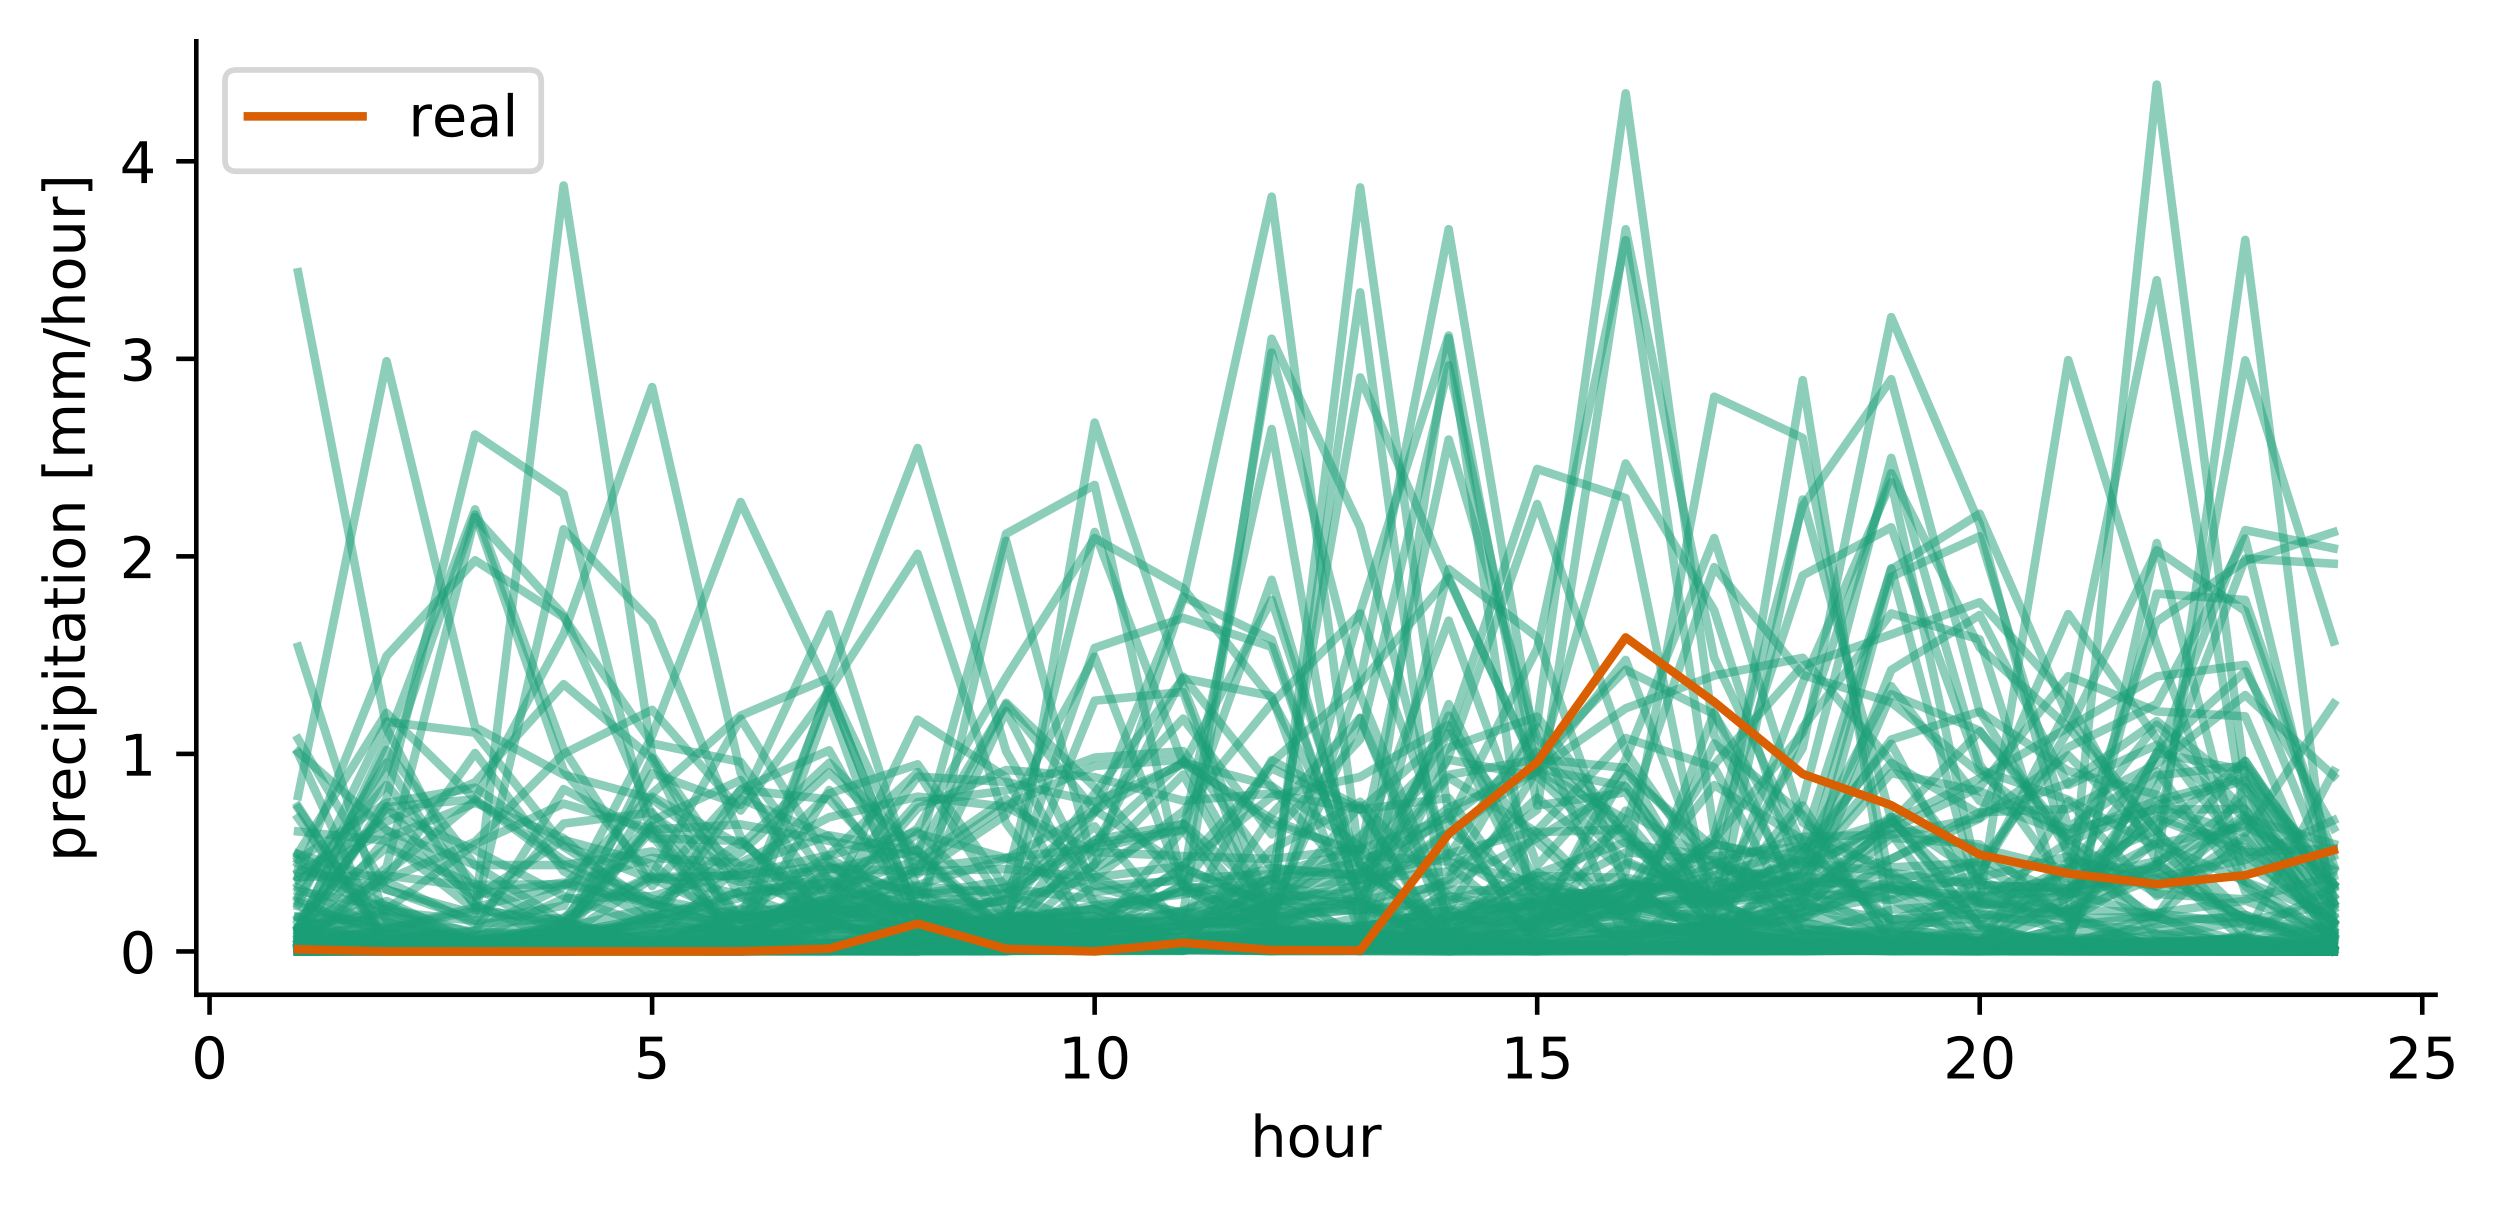 <?xml version="1.0" encoding="utf-8" standalone="no"?>
<!DOCTYPE svg PUBLIC "-//W3C//DTD SVG 1.1//EN"
  "http://www.w3.org/Graphics/SVG/1.1/DTD/svg11.dtd">
<!-- Created with matplotlib (https://matplotlib.org/) -->
<svg height="211.076pt" version="1.1" viewBox="0 0 436.087 211.076" width="436.087pt" xmlns="http://www.w3.org/2000/svg" xmlns:xlink="http://www.w3.org/1999/xlink">
 <defs>
  <style type="text/css">
*{stroke-linecap:butt;stroke-linejoin:round;}
  </style>
 </defs>
 <g id="figure_1">
  <g id="patch_1">
   <path d="M 0 211.076 
L 436.087 211.076 
L 436.087 0 
L 0 0 
z
" style="fill:#ffffff;"/>
  </g>
  <g id="axes_1">
   <g id="patch_2">
    <path d="M 34.241 173.52 
L 424.841 173.52 
L 424.841 7.2 
L 34.241 7.2 
z
" style="fill:#ffffff;"/>
   </g>
   <g id="matplotlib.axis_1">
    <g id="xtick_1">
     <g id="line2d_1">
      <defs>
       <path d="M 0 0 
L 0 3.5 
" id="m44e032e1b3" style="stroke:#000000;stroke-width:0.8;"/>
      </defs>
      <g>
       <use style="stroke:#000000;stroke-width:0.8;" x="36.556" xlink:href="#m44e032e1b3" y="173.52"/>
      </g>
     </g>
     <g id="text_1">
      <!-- 0 -->
      <defs>
       <path d="M 31.781 66.406 
Q 24.172 66.406 20.328 58.906 
Q 16.5 51.422 16.5 36.375 
Q 16.5 21.391 20.328 13.891 
Q 24.172 6.391 31.781 6.391 
Q 39.453 6.391 43.281 13.891 
Q 47.125 21.391 47.125 36.375 
Q 47.125 51.422 43.281 58.906 
Q 39.453 66.406 31.781 66.406 
z
M 31.781 74.219 
Q 44.047 74.219 50.516 64.516 
Q 56.984 54.828 56.984 36.375 
Q 56.984 17.969 50.516 8.266 
Q 44.047 -1.422 31.781 -1.422 
Q 19.531 -1.422 13.062 8.266 
Q 6.594 17.969 6.594 36.375 
Q 6.594 54.828 13.062 64.516 
Q 19.531 74.219 31.781 74.219 
z
" id="DejaVuSans-48"/>
      </defs>
      <g transform="translate(33.375 188.118)scale(0.1 -0.1)">
       <use xlink:href="#DejaVuSans-48"/>
      </g>
     </g>
    </g>
    <g id="xtick_2">
     <g id="line2d_2">
      <g>
       <use style="stroke:#000000;stroke-width:0.8;" x="113.75" xlink:href="#m44e032e1b3" y="173.52"/>
      </g>
     </g>
     <g id="text_2">
      <!-- 5 -->
      <defs>
       <path d="M 10.797 72.906 
L 49.516 72.906 
L 49.516 64.594 
L 19.828 64.594 
L 19.828 46.734 
Q 21.969 47.469 24.109 47.828 
Q 26.266 48.188 28.422 48.188 
Q 40.625 48.188 47.75 41.5 
Q 54.891 34.812 54.891 23.391 
Q 54.891 11.625 47.562 5.094 
Q 40.234 -1.422 26.906 -1.422 
Q 22.312 -1.422 17.547 -0.641 
Q 12.797 0.141 7.719 1.703 
L 7.719 11.625 
Q 12.109 9.234 16.797 8.062 
Q 21.484 6.891 26.703 6.891 
Q 35.156 6.891 40.078 11.328 
Q 45.016 15.766 45.016 23.391 
Q 45.016 31 40.078 35.438 
Q 35.156 39.891 26.703 39.891 
Q 22.75 39.891 18.812 39.016 
Q 14.891 38.141 10.797 36.281 
z
" id="DejaVuSans-53"/>
      </defs>
      <g transform="translate(110.569 188.118)scale(0.1 -0.1)">
       <use xlink:href="#DejaVuSans-53"/>
      </g>
     </g>
    </g>
    <g id="xtick_3">
     <g id="line2d_3">
      <g>
       <use style="stroke:#000000;stroke-width:0.8;" x="190.944" xlink:href="#m44e032e1b3" y="173.52"/>
      </g>
     </g>
     <g id="text_3">
      <!-- 10 -->
      <defs>
       <path d="M 12.406 8.297 
L 28.516 8.297 
L 28.516 63.922 
L 10.984 60.406 
L 10.984 69.391 
L 28.422 72.906 
L 38.281 72.906 
L 38.281 8.297 
L 54.391 8.297 
L 54.391 0 
L 12.406 0 
z
" id="DejaVuSans-49"/>
      </defs>
      <g transform="translate(184.581 188.118)scale(0.1 -0.1)">
       <use xlink:href="#DejaVuSans-49"/>
       <use x="63.623" xlink:href="#DejaVuSans-48"/>
      </g>
     </g>
    </g>
    <g id="xtick_4">
     <g id="line2d_4">
      <g>
       <use style="stroke:#000000;stroke-width:0.8;" x="268.137" xlink:href="#m44e032e1b3" y="173.52"/>
      </g>
     </g>
     <g id="text_4">
      <!-- 15 -->
      <g transform="translate(261.775 188.118)scale(0.1 -0.1)">
       <use xlink:href="#DejaVuSans-49"/>
       <use x="63.623" xlink:href="#DejaVuSans-53"/>
      </g>
     </g>
    </g>
    <g id="xtick_5">
     <g id="line2d_5">
      <g>
       <use style="stroke:#000000;stroke-width:0.8;" x="345.331" xlink:href="#m44e032e1b3" y="173.52"/>
      </g>
     </g>
     <g id="text_5">
      <!-- 20 -->
      <defs>
       <path d="M 19.188 8.297 
L 53.609 8.297 
L 53.609 0 
L 7.328 0 
L 7.328 8.297 
Q 12.938 14.109 22.625 23.891 
Q 32.328 33.688 34.812 36.531 
Q 39.547 41.844 41.422 45.531 
Q 43.312 49.219 43.312 52.781 
Q 43.312 58.594 39.234 62.25 
Q 35.156 65.922 28.609 65.922 
Q 23.969 65.922 18.812 64.312 
Q 13.672 62.703 7.812 59.422 
L 7.812 69.391 
Q 13.766 71.781 18.938 73 
Q 24.125 74.219 28.422 74.219 
Q 39.75 74.219 46.484 68.547 
Q 53.219 62.891 53.219 53.422 
Q 53.219 48.922 51.531 44.891 
Q 49.859 40.875 45.406 35.406 
Q 44.188 33.984 37.641 27.219 
Q 31.109 20.453 19.188 8.297 
z
" id="DejaVuSans-50"/>
      </defs>
      <g transform="translate(338.969 188.118)scale(0.1 -0.1)">
       <use xlink:href="#DejaVuSans-50"/>
       <use x="63.623" xlink:href="#DejaVuSans-48"/>
      </g>
     </g>
    </g>
    <g id="xtick_6">
     <g id="line2d_6">
      <g>
       <use style="stroke:#000000;stroke-width:0.8;" x="422.525" xlink:href="#m44e032e1b3" y="173.52"/>
      </g>
     </g>
     <g id="text_6">
      <!-- 25 -->
      <g transform="translate(416.162 188.118)scale(0.1 -0.1)">
       <use xlink:href="#DejaVuSans-50"/>
       <use x="63.623" xlink:href="#DejaVuSans-53"/>
      </g>
     </g>
    </g>
    <g id="text_7">
     <!-- hour -->
     <defs>
      <path d="M 54.891 33.016 
L 54.891 0 
L 45.906 0 
L 45.906 32.719 
Q 45.906 40.484 42.875 44.328 
Q 39.844 48.188 33.797 48.188 
Q 26.516 48.188 22.312 43.547 
Q 18.109 38.922 18.109 30.906 
L 18.109 0 
L 9.078 0 
L 9.078 75.984 
L 18.109 75.984 
L 18.109 46.188 
Q 21.344 51.125 25.703 53.562 
Q 30.078 56 35.797 56 
Q 45.219 56 50.047 50.172 
Q 54.891 44.344 54.891 33.016 
z
" id="DejaVuSans-104"/>
      <path d="M 30.609 48.391 
Q 23.391 48.391 19.188 42.75 
Q 14.984 37.109 14.984 27.297 
Q 14.984 17.484 19.156 11.844 
Q 23.344 6.203 30.609 6.203 
Q 37.797 6.203 41.984 11.859 
Q 46.188 17.531 46.188 27.297 
Q 46.188 37.016 41.984 42.703 
Q 37.797 48.391 30.609 48.391 
z
M 30.609 56 
Q 42.328 56 49.016 48.375 
Q 55.719 40.766 55.719 27.297 
Q 55.719 13.875 49.016 6.219 
Q 42.328 -1.422 30.609 -1.422 
Q 18.844 -1.422 12.172 6.219 
Q 5.516 13.875 5.516 27.297 
Q 5.516 40.766 12.172 48.375 
Q 18.844 56 30.609 56 
z
" id="DejaVuSans-111"/>
      <path d="M 8.5 21.578 
L 8.5 54.688 
L 17.484 54.688 
L 17.484 21.922 
Q 17.484 14.156 20.5 10.266 
Q 23.531 6.391 29.594 6.391 
Q 36.859 6.391 41.078 11.031 
Q 45.312 15.672 45.312 23.688 
L 45.312 54.688 
L 54.297 54.688 
L 54.297 0 
L 45.312 0 
L 45.312 8.406 
Q 42.047 3.422 37.719 1 
Q 33.406 -1.422 27.688 -1.422 
Q 18.266 -1.422 13.375 4.438 
Q 8.5 10.297 8.5 21.578 
z
M 31.109 56 
z
" id="DejaVuSans-117"/>
      <path d="M 41.109 46.297 
Q 39.594 47.172 37.812 47.578 
Q 36.031 48 33.891 48 
Q 26.266 48 22.188 43.047 
Q 18.109 38.094 18.109 28.812 
L 18.109 0 
L 9.078 0 
L 9.078 54.688 
L 18.109 54.688 
L 18.109 46.188 
Q 20.953 51.172 25.484 53.578 
Q 30.031 56 36.531 56 
Q 37.453 56 38.578 55.875 
Q 39.703 55.766 41.062 55.516 
z
" id="DejaVuSans-114"/>
     </defs>
     <g transform="translate(218.088 201.797)scale(0.1 -0.1)">
      <use xlink:href="#DejaVuSans-104"/>
      <use x="63.379" xlink:href="#DejaVuSans-111"/>
      <use x="124.561" xlink:href="#DejaVuSans-117"/>
      <use x="187.939" xlink:href="#DejaVuSans-114"/>
     </g>
    </g>
   </g>
   <g id="matplotlib.axis_2">
    <g id="ytick_1">
     <g id="line2d_7">
      <defs>
       <path d="M 0 0 
L -3.5 0 
" id="m0af9adf28a" style="stroke:#000000;stroke-width:0.8;"/>
      </defs>
      <g>
       <use style="stroke:#000000;stroke-width:0.8;" x="34.241" xlink:href="#m0af9adf28a" y="165.962"/>
      </g>
     </g>
     <g id="text_8">
      <!-- 0 -->
      <g transform="translate(20.878 169.761)scale(0.1 -0.1)">
       <use xlink:href="#DejaVuSans-48"/>
      </g>
     </g>
    </g>
    <g id="ytick_2">
     <g id="line2d_8">
      <g>
       <use style="stroke:#000000;stroke-width:0.8;" x="34.241" xlink:href="#m0af9adf28a" y="131.505"/>
      </g>
     </g>
     <g id="text_9">
      <!-- 1 -->
      <g transform="translate(20.878 135.305)scale(0.1 -0.1)">
       <use xlink:href="#DejaVuSans-49"/>
      </g>
     </g>
    </g>
    <g id="ytick_3">
     <g id="line2d_9">
      <g>
       <use style="stroke:#000000;stroke-width:0.8;" x="34.241" xlink:href="#m0af9adf28a" y="97.049"/>
      </g>
     </g>
     <g id="text_10">
      <!-- 2 -->
      <g transform="translate(20.878 100.848)scale(0.1 -0.1)">
       <use xlink:href="#DejaVuSans-50"/>
      </g>
     </g>
    </g>
    <g id="ytick_4">
     <g id="line2d_10">
      <g>
       <use style="stroke:#000000;stroke-width:0.8;" x="34.241" xlink:href="#m0af9adf28a" y="62.593"/>
      </g>
     </g>
     <g id="text_11">
      <!-- 3 -->
      <defs>
       <path d="M 40.578 39.312 
Q 47.656 37.797 51.625 33 
Q 55.609 28.219 55.609 21.188 
Q 55.609 10.406 48.188 4.484 
Q 40.766 -1.422 27.094 -1.422 
Q 22.516 -1.422 17.656 -0.516 
Q 12.797 0.391 7.625 2.203 
L 7.625 11.719 
Q 11.719 9.328 16.594 8.109 
Q 21.484 6.891 26.812 6.891 
Q 36.078 6.891 40.938 10.547 
Q 45.797 14.203 45.797 21.188 
Q 45.797 27.641 41.281 31.266 
Q 36.766 34.906 28.719 34.906 
L 20.219 34.906 
L 20.219 43.016 
L 29.109 43.016 
Q 36.375 43.016 40.234 45.922 
Q 44.094 48.828 44.094 54.297 
Q 44.094 59.906 40.109 62.906 
Q 36.141 65.922 28.719 65.922 
Q 24.656 65.922 20.016 65.031 
Q 15.375 64.156 9.812 62.312 
L 9.812 71.094 
Q 15.438 72.656 20.344 73.438 
Q 25.25 74.219 29.594 74.219 
Q 40.828 74.219 47.359 69.109 
Q 53.906 64.016 53.906 55.328 
Q 53.906 49.266 50.438 45.094 
Q 46.969 40.922 40.578 39.312 
z
" id="DejaVuSans-51"/>
      </defs>
      <g transform="translate(20.878 66.392)scale(0.1 -0.1)">
       <use xlink:href="#DejaVuSans-51"/>
      </g>
     </g>
    </g>
    <g id="ytick_5">
     <g id="line2d_11">
      <g>
       <use style="stroke:#000000;stroke-width:0.8;" x="34.241" xlink:href="#m0af9adf28a" y="28.137"/>
      </g>
     </g>
     <g id="text_12">
      <!-- 4 -->
      <defs>
       <path d="M 37.797 64.312 
L 12.891 25.391 
L 37.797 25.391 
z
M 35.203 72.906 
L 47.609 72.906 
L 47.609 25.391 
L 58.016 25.391 
L 58.016 17.188 
L 47.609 17.188 
L 47.609 0 
L 37.797 0 
L 37.797 17.188 
L 4.891 17.188 
L 4.891 26.703 
z
" id="DejaVuSans-52"/>
      </defs>
      <g transform="translate(20.878 31.936)scale(0.1 -0.1)">
       <use xlink:href="#DejaVuSans-52"/>
      </g>
     </g>
    </g>
    <g id="text_13">
     <!-- precipitation [mm/hour] -->
     <defs>
      <path d="M 18.109 8.203 
L 18.109 -20.797 
L 9.078 -20.797 
L 9.078 54.688 
L 18.109 54.688 
L 18.109 46.391 
Q 20.953 51.266 25.266 53.625 
Q 29.594 56 35.594 56 
Q 45.562 56 51.781 48.094 
Q 58.016 40.188 58.016 27.297 
Q 58.016 14.406 51.781 6.484 
Q 45.562 -1.422 35.594 -1.422 
Q 29.594 -1.422 25.266 0.953 
Q 20.953 3.328 18.109 8.203 
z
M 48.688 27.297 
Q 48.688 37.203 44.609 42.844 
Q 40.531 48.484 33.406 48.484 
Q 26.266 48.484 22.188 42.844 
Q 18.109 37.203 18.109 27.297 
Q 18.109 17.391 22.188 11.75 
Q 26.266 6.109 33.406 6.109 
Q 40.531 6.109 44.609 11.75 
Q 48.688 17.391 48.688 27.297 
z
" id="DejaVuSans-112"/>
      <path d="M 56.203 29.594 
L 56.203 25.203 
L 14.891 25.203 
Q 15.484 15.922 20.484 11.062 
Q 25.484 6.203 34.422 6.203 
Q 39.594 6.203 44.453 7.469 
Q 49.312 8.734 54.109 11.281 
L 54.109 2.781 
Q 49.266 0.734 44.188 -0.344 
Q 39.109 -1.422 33.891 -1.422 
Q 20.797 -1.422 13.156 6.188 
Q 5.516 13.812 5.516 26.812 
Q 5.516 40.234 12.766 48.109 
Q 20.016 56 32.328 56 
Q 43.359 56 49.781 48.891 
Q 56.203 41.797 56.203 29.594 
z
M 47.219 32.234 
Q 47.125 39.594 43.094 43.984 
Q 39.062 48.391 32.422 48.391 
Q 24.906 48.391 20.391 44.141 
Q 15.875 39.891 15.188 32.172 
z
" id="DejaVuSans-101"/>
      <path d="M 48.781 52.594 
L 48.781 44.188 
Q 44.969 46.297 41.141 47.344 
Q 37.312 48.391 33.406 48.391 
Q 24.656 48.391 19.812 42.844 
Q 14.984 37.312 14.984 27.297 
Q 14.984 17.281 19.812 11.734 
Q 24.656 6.203 33.406 6.203 
Q 37.312 6.203 41.141 7.25 
Q 44.969 8.297 48.781 10.406 
L 48.781 2.094 
Q 45.016 0.344 40.984 -0.531 
Q 36.969 -1.422 32.422 -1.422 
Q 20.062 -1.422 12.781 6.344 
Q 5.516 14.109 5.516 27.297 
Q 5.516 40.672 12.859 48.328 
Q 20.219 56 33.016 56 
Q 37.156 56 41.109 55.141 
Q 45.062 54.297 48.781 52.594 
z
" id="DejaVuSans-99"/>
      <path d="M 9.422 54.688 
L 18.406 54.688 
L 18.406 0 
L 9.422 0 
z
M 9.422 75.984 
L 18.406 75.984 
L 18.406 64.594 
L 9.422 64.594 
z
" id="DejaVuSans-105"/>
      <path d="M 18.312 70.219 
L 18.312 54.688 
L 36.812 54.688 
L 36.812 47.703 
L 18.312 47.703 
L 18.312 18.016 
Q 18.312 11.328 20.141 9.422 
Q 21.969 7.516 27.594 7.516 
L 36.812 7.516 
L 36.812 0 
L 27.594 0 
Q 17.188 0 13.234 3.875 
Q 9.281 7.766 9.281 18.016 
L 9.281 47.703 
L 2.688 47.703 
L 2.688 54.688 
L 9.281 54.688 
L 9.281 70.219 
z
" id="DejaVuSans-116"/>
      <path d="M 34.281 27.484 
Q 23.391 27.484 19.188 25 
Q 14.984 22.516 14.984 16.5 
Q 14.984 11.719 18.141 8.906 
Q 21.297 6.109 26.703 6.109 
Q 34.188 6.109 38.703 11.406 
Q 43.219 16.703 43.219 25.484 
L 43.219 27.484 
z
M 52.203 31.203 
L 52.203 0 
L 43.219 0 
L 43.219 8.297 
Q 40.141 3.328 35.547 0.953 
Q 30.953 -1.422 24.312 -1.422 
Q 15.922 -1.422 10.953 3.297 
Q 6 8.016 6 15.922 
Q 6 25.141 12.172 29.828 
Q 18.359 34.516 30.609 34.516 
L 43.219 34.516 
L 43.219 35.406 
Q 43.219 41.609 39.141 45 
Q 35.062 48.391 27.688 48.391 
Q 23 48.391 18.547 47.266 
Q 14.109 46.141 10.016 43.891 
L 10.016 52.203 
Q 14.938 54.109 19.578 55.047 
Q 24.219 56 28.609 56 
Q 40.484 56 46.344 49.844 
Q 52.203 43.703 52.203 31.203 
z
" id="DejaVuSans-97"/>
      <path d="M 54.891 33.016 
L 54.891 0 
L 45.906 0 
L 45.906 32.719 
Q 45.906 40.484 42.875 44.328 
Q 39.844 48.188 33.797 48.188 
Q 26.516 48.188 22.312 43.547 
Q 18.109 38.922 18.109 30.906 
L 18.109 0 
L 9.078 0 
L 9.078 54.688 
L 18.109 54.688 
L 18.109 46.188 
Q 21.344 51.125 25.703 53.562 
Q 30.078 56 35.797 56 
Q 45.219 56 50.047 50.172 
Q 54.891 44.344 54.891 33.016 
z
" id="DejaVuSans-110"/>
      <path id="DejaVuSans-32"/>
      <path d="M 8.594 75.984 
L 29.297 75.984 
L 29.297 69 
L 17.578 69 
L 17.578 -6.203 
L 29.297 -6.203 
L 29.297 -13.188 
L 8.594 -13.188 
z
" id="DejaVuSans-91"/>
      <path d="M 52 44.188 
Q 55.375 50.25 60.062 53.125 
Q 64.75 56 71.094 56 
Q 79.641 56 84.281 50.016 
Q 88.922 44.047 88.922 33.016 
L 88.922 0 
L 79.891 0 
L 79.891 32.719 
Q 79.891 40.578 77.094 44.375 
Q 74.312 48.188 68.609 48.188 
Q 61.625 48.188 57.562 43.547 
Q 53.516 38.922 53.516 30.906 
L 53.516 0 
L 44.484 0 
L 44.484 32.719 
Q 44.484 40.625 41.703 44.406 
Q 38.922 48.188 33.109 48.188 
Q 26.219 48.188 22.156 43.531 
Q 18.109 38.875 18.109 30.906 
L 18.109 0 
L 9.078 0 
L 9.078 54.688 
L 18.109 54.688 
L 18.109 46.188 
Q 21.188 51.219 25.484 53.609 
Q 29.781 56 35.688 56 
Q 41.656 56 45.828 52.969 
Q 50 49.953 52 44.188 
z
" id="DejaVuSans-109"/>
      <path d="M 25.391 72.906 
L 33.688 72.906 
L 8.297 -9.281 
L 0 -9.281 
z
" id="DejaVuSans-47"/>
      <path d="M 30.422 75.984 
L 30.422 -13.188 
L 9.719 -13.188 
L 9.719 -6.203 
L 21.391 -6.203 
L 21.391 69 
L 9.719 69 
L 9.719 75.984 
z
" id="DejaVuSans-93"/>
     </defs>
     <g transform="translate(14.798 150.336)rotate(-90)scale(0.1 -0.1)">
      <use xlink:href="#DejaVuSans-112"/>
      <use x="63.477" xlink:href="#DejaVuSans-114"/>
      <use x="104.559" xlink:href="#DejaVuSans-101"/>
      <use x="166.082" xlink:href="#DejaVuSans-99"/>
      <use x="221.062" xlink:href="#DejaVuSans-105"/>
      <use x="248.846" xlink:href="#DejaVuSans-112"/>
      <use x="312.322" xlink:href="#DejaVuSans-105"/>
      <use x="340.105" xlink:href="#DejaVuSans-116"/>
      <use x="379.314" xlink:href="#DejaVuSans-97"/>
      <use x="440.594" xlink:href="#DejaVuSans-116"/>
      <use x="479.803" xlink:href="#DejaVuSans-105"/>
      <use x="507.586" xlink:href="#DejaVuSans-111"/>
      <use x="568.768" xlink:href="#DejaVuSans-110"/>
      <use x="632.146" xlink:href="#DejaVuSans-32"/>
      <use x="663.934" xlink:href="#DejaVuSans-91"/>
      <use x="702.947" xlink:href="#DejaVuSans-109"/>
      <use x="800.359" xlink:href="#DejaVuSans-109"/>
      <use x="897.771" xlink:href="#DejaVuSans-47"/>
      <use x="931.463" xlink:href="#DejaVuSans-104"/>
      <use x="994.842" xlink:href="#DejaVuSans-111"/>
      <use x="1056.023" xlink:href="#DejaVuSans-117"/>
      <use x="1119.402" xlink:href="#DejaVuSans-114"/>
      <use x="1160.516" xlink:href="#DejaVuSans-93"/>
     </g>
    </g>
   </g>
   <g id="line2d_12">
    <path clip-path="url(#p61f634f9ce)" d="M 51.995 131.401 
L 67.434 165.172 
L 82.873 165.499 
L 98.311 165.711 
L 113.75 162.949 
L 129.189 162.943 
L 144.628 165.64 
L 160.066 157.722 
L 175.505 162.481 
L 190.944 158.425 
L 206.383 165.679 
L 221.821 165.913 
L 237.26 165.052 
L 252.699 164.004 
L 268.137 162.327 
L 283.576 158.498 
L 299.015 155.174 
L 314.454 153.853 
L 329.892 154.381 
L 345.331 156.862 
L 360.77 62.821 
L 376.209 112.423 
L 391.647 155.561 
L 407.086 163.019 
" style="fill:none;stroke:#1b9e77;stroke-linecap:square;stroke-opacity:0.5;stroke-width:1.5;"/>
   </g>
   <g id="line2d_13">
    <path clip-path="url(#p61f634f9ce)" d="M 51.995 151.662 
L 67.434 155.116 
L 82.873 160.598 
L 98.311 158.004 
L 113.75 128.326 
L 129.189 87.578 
L 144.628 120.393 
L 160.066 159.646 
L 175.505 164.503 
L 190.944 165.444 
L 206.383 165.749 
L 221.821 165.737 
L 237.26 165.845 
L 252.699 165.917 
L 268.137 165.934 
L 283.576 165.943 
L 299.015 165.942 
L 314.454 165.954 
L 329.892 165.769 
L 345.331 165.442 
L 360.77 151.408 
L 376.209 144.805 
L 391.647 132.781 
L 407.086 155.015 
" style="fill:none;stroke:#1b9e77;stroke-linecap:square;stroke-opacity:0.5;stroke-width:1.5;"/>
   </g>
   <g id="line2d_14">
    <path clip-path="url(#p61f634f9ce)" d="M 51.995 162.067 
L 67.434 158.557 
L 82.873 165.02 
L 98.311 165.283 
L 113.75 165.138 
L 129.189 162.828 
L 144.628 159.882 
L 160.066 158.262 
L 175.505 165.274 
L 190.944 165.537 
L 206.383 164.619 
L 221.821 161.231 
L 237.26 157.013 
L 252.699 154.349 
L 268.137 146.179 
L 283.576 137.003 
L 299.015 158.572 
L 314.454 139.699 
L 329.892 79.883 
L 345.331 133.357 
L 360.77 154.614 
L 376.209 153.262 
L 391.647 160.175 
L 407.086 165.709 
" style="fill:none;stroke:#1b9e77;stroke-linecap:square;stroke-opacity:0.5;stroke-width:1.5;"/>
   </g>
   <g id="line2d_15">
    <path clip-path="url(#p61f634f9ce)" d="M 51.995 152.232 
L 67.434 143.317 
L 82.873 136.447 
L 98.311 119.355 
L 113.75 132.319 
L 129.189 156.444 
L 144.628 164.45 
L 160.066 164.947 
L 175.505 165.23 
L 190.944 165.252 
L 206.383 165.424 
L 221.821 165.647 
L 237.26 165.81 
L 252.699 165.907 
L 268.137 165.906 
L 283.576 164.504 
L 299.015 124.252 
L 314.454 159.296 
L 329.892 156.136 
L 345.331 149.978 
L 360.77 156.018 
L 376.209 152.658 
L 391.647 142.167 
L 407.086 159.816 
" style="fill:none;stroke:#1b9e77;stroke-linecap:square;stroke-opacity:0.5;stroke-width:1.5;"/>
   </g>
   <g id="line2d_16">
    <path clip-path="url(#p61f634f9ce)" d="M 51.995 152.946 
L 67.434 152.722 
L 82.873 154.732 
L 98.311 163.503 
L 113.75 143.989 
L 129.189 164.762 
L 144.628 165.845 
L 160.066 165.697 
L 175.505 163.791 
L 190.944 160.018 
L 206.383 165.365 
L 221.821 165.905 
L 237.26 165.911 
L 252.699 162.737 
L 268.137 156.389 
L 283.576 158.217 
L 299.015 150.715 
L 314.454 145.966 
L 329.892 145.584 
L 345.331 142.704 
L 360.77 107.125 
L 376.209 128.834 
L 391.647 149.169 
L 407.086 160.888 
" style="fill:none;stroke:#1b9e77;stroke-linecap:square;stroke-opacity:0.5;stroke-width:1.5;"/>
   </g>
   <g id="line2d_17">
    <path clip-path="url(#p61f634f9ce)" d="M 51.995 165.94 
L 67.434 165.704 
L 82.873 165.39 
L 98.311 165.593 
L 113.75 165.237 
L 129.189 165.571 
L 144.628 165.217 
L 160.066 162.823 
L 175.505 161.508 
L 190.944 161.072 
L 206.383 159.26 
L 221.821 157.801 
L 237.26 158.842 
L 252.699 153.57 
L 268.137 139.135 
L 283.576 152.096 
L 299.015 69.204 
L 314.454 76.396 
L 329.892 154.691 
L 345.331 165.3 
L 360.77 165.727 
L 376.209 165.722 
L 391.647 165.786 
L 407.086 165.927 
" style="fill:none;stroke:#1b9e77;stroke-linecap:square;stroke-opacity:0.5;stroke-width:1.5;"/>
   </g>
   <g id="line2d_18">
    <path clip-path="url(#p61f634f9ce)" d="M 51.995 162.519 
L 67.434 129.27 
L 82.873 88.85 
L 98.311 130.676 
L 113.75 154.563 
L 129.189 137.756 
L 144.628 139.458 
L 160.066 155.585 
L 175.505 164.215 
L 190.944 164.75 
L 206.383 164.536 
L 221.821 161.092 
L 237.26 162.189 
L 252.699 164.679 
L 268.137 164.785 
L 283.576 163.434 
L 299.015 161.14 
L 314.454 161.805 
L 329.892 164.243 
L 345.331 165.174 
L 360.77 158.482 
L 376.209 150.774 
L 391.647 160.362 
L 407.086 163.177 
" style="fill:none;stroke:#1b9e77;stroke-linecap:square;stroke-opacity:0.5;stroke-width:1.5;"/>
   </g>
   <g id="line2d_19">
    <path clip-path="url(#p61f634f9ce)" d="M 51.995 131.173 
L 67.434 144.777 
L 82.873 156.493 
L 98.311 146.513 
L 113.75 150.691 
L 129.189 163.147 
L 144.628 164.608 
L 160.066 162.792 
L 175.505 163.99 
L 190.944 164.748 
L 206.383 165.38 
L 221.821 165.475 
L 237.26 165.457 
L 252.699 165.066 
L 268.137 165.525 
L 283.576 165.68 
L 299.015 164.937 
L 314.454 163.31 
L 329.892 163.09 
L 345.331 164.322 
L 360.77 163.078 
L 376.209 137.488 
L 391.647 97.44 
L 407.086 98.332 
" style="fill:none;stroke:#1b9e77;stroke-linecap:square;stroke-opacity:0.5;stroke-width:1.5;"/>
   </g>
   <g id="line2d_20">
    <path clip-path="url(#p61f634f9ce)" d="M 51.995 156.688 
L 67.434 164.359 
L 82.873 164.518 
L 98.311 163.155 
L 113.75 159.845 
L 129.189 156.615 
L 144.628 152.818 
L 160.066 155.386 
L 175.505 158.778 
L 190.944 150.896 
L 206.383 104.519 
L 221.821 34.306 
L 237.26 150.862 
L 252.699 162.609 
L 268.137 165.504 
L 283.576 165.628 
L 299.015 165.777 
L 314.454 165.82 
L 329.892 165.853 
L 345.331 165.87 
L 360.77 165.89 
L 376.209 165.92 
L 391.647 165.937 
L 407.086 165.959 
" style="fill:none;stroke:#1b9e77;stroke-linecap:square;stroke-opacity:0.5;stroke-width:1.5;"/>
   </g>
   <g id="line2d_21">
    <path clip-path="url(#p61f634f9ce)" d="M 51.995 150.676 
L 67.434 160.142 
L 82.873 164.705 
L 98.311 164.809 
L 113.75 165.177 
L 129.189 165.057 
L 144.628 165.218 
L 160.066 165.596 
L 175.505 165.752 
L 190.944 165.766 
L 206.383 165.741 
L 221.821 164.257 
L 237.26 165.448 
L 252.699 165.912 
L 268.137 165.809 
L 283.576 157.173 
L 299.015 157.125 
L 314.454 155.187 
L 329.892 144.366 
L 345.331 147.889 
L 360.77 151.781 
L 376.209 131.794 
L 391.647 92.472 
L 407.086 95.659 
" style="fill:none;stroke:#1b9e77;stroke-linecap:square;stroke-opacity:0.5;stroke-width:1.5;"/>
   </g>
   <g id="line2d_22">
    <path clip-path="url(#p61f634f9ce)" d="M 51.995 163.384 
L 67.434 165.682 
L 82.873 165.761 
L 98.311 160.714 
L 113.75 165.323 
L 129.189 165.406 
L 144.628 165.451 
L 160.066 165.674 
L 175.505 165.589 
L 190.944 164.926 
L 206.383 164.258 
L 221.821 163.775 
L 237.26 162.865 
L 252.699 161.875 
L 268.137 160.017 
L 283.576 158.424 
L 299.015 157.371 
L 314.454 152.425 
L 329.892 142.453 
L 345.331 152.753 
L 360.77 123.374 
L 376.209 48.882 
L 391.647 142.838 
L 407.086 154.295 
" style="fill:none;stroke:#1b9e77;stroke-linecap:square;stroke-opacity:0.5;stroke-width:1.5;"/>
   </g>
   <g id="line2d_23">
    <path clip-path="url(#p61f634f9ce)" d="M 51.995 145.033 
L 67.434 146.663 
L 82.873 158.74 
L 98.311 160.661 
L 113.75 152.917 
L 129.189 156.022 
L 144.628 161.447 
L 160.066 163.354 
L 175.505 155.784 
L 190.944 147.159 
L 206.383 144.669 
L 221.821 74.84 
L 237.26 162.226 
L 252.699 122.829 
L 268.137 154.433 
L 283.576 164.738 
L 299.015 165.102 
L 314.454 164.577 
L 329.892 164.797 
L 345.331 165.086 
L 360.77 165.368 
L 376.209 165.49 
L 391.647 165.664 
L 407.086 165.915 
" style="fill:none;stroke:#1b9e77;stroke-linecap:square;stroke-opacity:0.5;stroke-width:1.5;"/>
   </g>
   <g id="line2d_24">
    <path clip-path="url(#p61f634f9ce)" d="M 51.995 157.782 
L 67.434 125.895 
L 82.873 127.806 
L 98.311 147.457 
L 113.75 153.345 
L 129.189 152.619 
L 144.628 151.02 
L 160.066 160.377 
L 175.505 156.866 
L 190.944 144.151 
L 206.383 162.141 
L 221.821 156.007 
L 237.26 163.016 
L 252.699 153.165 
L 268.137 126.84 
L 283.576 164.45 
L 299.015 164.962 
L 314.454 159.211 
L 329.892 142.562 
L 345.331 161.32 
L 360.77 165.13 
L 376.209 165.669 
L 391.647 165.798 
L 407.086 165.924 
" style="fill:none;stroke:#1b9e77;stroke-linecap:square;stroke-opacity:0.5;stroke-width:1.5;"/>
   </g>
   <g id="line2d_25">
    <path clip-path="url(#p61f634f9ce)" d="M 51.995 157.291 
L 67.434 162.931 
L 82.873 165.542 
L 98.311 165.682 
L 113.75 165.724 
L 129.189 164.99 
L 144.628 122.631 
L 160.066 165.561 
L 175.505 165.007 
L 190.944 154.409 
L 206.383 159.525 
L 221.821 59.089 
L 237.26 91.968 
L 252.699 150.919 
L 268.137 163.19 
L 283.576 161.279 
L 299.015 163.099 
L 314.454 164.417 
L 329.892 164.961 
L 345.331 164.393 
L 360.77 164.219 
L 376.209 165.149 
L 391.647 165.625 
L 407.086 165.912 
" style="fill:none;stroke:#1b9e77;stroke-linecap:square;stroke-opacity:0.5;stroke-width:1.5;"/>
   </g>
   <g id="line2d_26">
    <path clip-path="url(#p61f634f9ce)" d="M 51.995 165.094 
L 67.434 163.858 
L 82.873 162.312 
L 98.311 154.606 
L 113.75 138.44 
L 129.189 124.826 
L 144.628 118.245 
L 160.066 78.157 
L 175.505 131.066 
L 190.944 157.636 
L 206.383 164.083 
L 221.821 162.401 
L 237.26 163.833 
L 252.699 165.281 
L 268.137 165.686 
L 283.576 165.665 
L 299.015 165.689 
L 314.454 165.74 
L 329.892 165.525 
L 345.331 165.655 
L 360.77 164.947 
L 376.209 159.291 
L 391.647 161.234 
L 407.086 164.243 
" style="fill:none;stroke:#1b9e77;stroke-linecap:square;stroke-opacity:0.5;stroke-width:1.5;"/>
   </g>
   <g id="line2d_27">
    <path clip-path="url(#p61f634f9ce)" d="M 51.995 165.215 
L 67.434 152.249 
L 82.873 139.62 
L 98.311 150.883 
L 113.75 157.852 
L 129.189 146.824 
L 144.628 158.568 
L 160.066 162.489 
L 175.505 94.346 
L 190.944 151.39 
L 206.383 143.557 
L 221.821 157.113 
L 237.26 164.679 
L 252.699 163.917 
L 268.137 165.735 
L 283.576 165.291 
L 299.015 164.761 
L 314.454 164.319 
L 329.892 161.836 
L 345.331 157.931 
L 360.77 156.107 
L 376.209 150.699 
L 391.647 139.454 
L 407.086 158.677 
" style="fill:none;stroke:#1b9e77;stroke-linecap:square;stroke-opacity:0.5;stroke-width:1.5;"/>
   </g>
   <g id="line2d_28">
    <path clip-path="url(#p61f634f9ce)" d="M 51.995 164.855 
L 67.434 164.84 
L 82.873 165.598 
L 98.311 165.72 
L 113.75 165.785 
L 129.189 165.183 
L 144.628 162.106 
L 160.066 162.026 
L 175.505 160.718 
L 190.944 163.922 
L 206.383 164.053 
L 221.821 158.805 
L 237.26 125.273 
L 252.699 160.033 
L 268.137 157.731 
L 283.576 153.967 
L 299.015 164.182 
L 314.454 126.892 
L 329.892 107.002 
L 345.331 111.534 
L 360.77 160.249 
L 376.209 159.848 
L 391.647 137.285 
L 407.086 165.907 
" style="fill:none;stroke:#1b9e77;stroke-linecap:square;stroke-opacity:0.5;stroke-width:1.5;"/>
   </g>
   <g id="line2d_29">
    <path clip-path="url(#p61f634f9ce)" d="M 51.995 149.893 
L 67.434 140.04 
L 82.873 137.4 
L 98.311 147.675 
L 113.75 157.751 
L 129.189 160.308 
L 144.628 157.836 
L 160.066 151.997 
L 175.505 122.588 
L 190.944 137.304 
L 206.383 154.485 
L 221.821 156.599 
L 237.26 155.652 
L 252.699 144.885 
L 268.137 155.577 
L 283.576 156.026 
L 299.015 160.72 
L 314.454 162.209 
L 329.892 162.937 
L 345.331 163.673 
L 360.77 164.436 
L 376.209 164.255 
L 391.647 164.316 
L 407.086 164.954 
" style="fill:none;stroke:#1b9e77;stroke-linecap:square;stroke-opacity:0.5;stroke-width:1.5;"/>
   </g>
   <g id="line2d_30">
    <path clip-path="url(#p61f634f9ce)" d="M 51.995 112.813 
L 67.434 160.925 
L 82.873 164.583 
L 98.311 164.252 
L 113.75 165.363 
L 129.189 158.494 
L 144.628 149.232 
L 160.066 145.008 
L 175.505 159.839 
L 190.944 159.841 
L 206.383 165.413 
L 221.821 165.824 
L 237.26 165.32 
L 252.699 156.383 
L 268.137 161.31 
L 283.576 132.425 
L 299.015 93.861 
L 314.454 143.477 
L 329.892 152.829 
L 345.331 159.636 
L 360.77 159.074 
L 376.209 165.761 
L 391.647 165.897 
L 407.086 165.949 
" style="fill:none;stroke:#1b9e77;stroke-linecap:square;stroke-opacity:0.5;stroke-width:1.5;"/>
   </g>
   <g id="line2d_31">
    <path clip-path="url(#p61f634f9ce)" d="M 51.995 164.782 
L 67.434 165.411 
L 82.873 164.949 
L 98.311 161.476 
L 113.75 144.046 
L 129.189 160.227 
L 144.628 158.966 
L 160.066 158.463 
L 175.505 159.47 
L 190.944 138.361 
L 206.383 118.314 
L 221.821 121.433 
L 237.26 162.792 
L 252.699 58.977 
L 268.137 165.656 
L 283.576 165.832 
L 299.015 165.88 
L 314.454 165.816 
L 329.892 165.748 
L 345.331 165.851 
L 360.77 165.893 
L 376.209 165.925 
L 391.647 165.841 
L 407.086 163.405 
" style="fill:none;stroke:#1b9e77;stroke-linecap:square;stroke-opacity:0.5;stroke-width:1.5;"/>
   </g>
   <g id="line2d_32">
    <path clip-path="url(#p61f634f9ce)" d="M 51.995 165.927 
L 67.434 165.865 
L 82.873 165.892 
L 98.311 164.661 
L 113.75 162.974 
L 129.189 161.696 
L 144.628 159.861 
L 160.066 160.05 
L 175.505 160.817 
L 190.944 159.528 
L 206.383 155.434 
L 221.821 151.388 
L 237.26 152.664 
L 252.699 140.882 
L 268.137 134.61 
L 283.576 80.849 
L 299.015 106.481 
L 314.454 154.871 
L 329.892 163.045 
L 345.331 164.159 
L 360.77 165.033 
L 376.209 165.326 
L 391.647 165.597 
L 407.086 165.905 
" style="fill:none;stroke:#1b9e77;stroke-linecap:square;stroke-opacity:0.5;stroke-width:1.5;"/>
   </g>
   <g id="line2d_33">
    <path clip-path="url(#p61f634f9ce)" d="M 51.995 162.313 
L 67.434 157.178 
L 82.873 164.445 
L 98.311 165.332 
L 113.75 165.547 
L 129.189 165.55 
L 144.628 158.733 
L 160.066 140.985 
L 175.505 134.315 
L 190.944 135.562 
L 206.383 139.676 
L 221.821 138.416 
L 237.26 141.193 
L 252.699 139.196 
L 268.137 159.905 
L 283.576 162.345 
L 299.015 163.977 
L 314.454 165.384 
L 329.892 165.578 
L 345.331 165.118 
L 360.77 139.712 
L 376.209 156.316 
L 391.647 145.785 
L 407.086 160.954 
" style="fill:none;stroke:#1b9e77;stroke-linecap:square;stroke-opacity:0.5;stroke-width:1.5;"/>
   </g>
   <g id="line2d_34">
    <path clip-path="url(#p61f634f9ce)" d="M 51.995 164.814 
L 67.434 151.267 
L 82.873 90.215 
L 98.311 107.312 
L 113.75 142.128 
L 129.189 153.226 
L 144.628 138.401 
L 160.066 133.329 
L 175.505 154.94 
L 190.944 156.891 
L 206.383 159.135 
L 221.821 160.821 
L 237.26 164.91 
L 252.699 165.403 
L 268.137 165.689 
L 283.576 165.58 
L 299.015 165.657 
L 314.454 165.841 
L 329.892 165.839 
L 345.331 165.475 
L 360.77 163.48 
L 376.209 164.373 
L 391.647 163.639 
L 407.086 165.148 
" style="fill:none;stroke:#1b9e77;stroke-linecap:square;stroke-opacity:0.5;stroke-width:1.5;"/>
   </g>
   <g id="line2d_35">
    <path clip-path="url(#p61f634f9ce)" d="M 51.995 161.714 
L 67.434 140.756 
L 82.873 139.436 
L 98.311 110.63 
L 113.75 67.522 
L 129.189 134.805 
L 144.628 163.245 
L 160.066 163.994 
L 175.505 165.139 
L 190.944 165.242 
L 206.383 165.341 
L 221.821 165.312 
L 237.26 165.038 
L 252.699 164.303 
L 268.137 161.236 
L 283.576 162.262 
L 299.015 161.299 
L 314.454 157.989 
L 329.892 160.305 
L 345.331 161.862 
L 360.77 164.474 
L 376.209 165.455 
L 391.647 164.981 
L 407.086 161.173 
" style="fill:none;stroke:#1b9e77;stroke-linecap:square;stroke-opacity:0.5;stroke-width:1.5;"/>
   </g>
   <g id="line2d_36">
    <path clip-path="url(#p61f634f9ce)" d="M 51.995 165.955 
L 67.434 165.942 
L 82.873 165.949 
L 98.311 165.921 
L 113.75 165.894 
L 129.189 165.893 
L 144.628 165.908 
L 160.066 165.956 
L 175.505 165.958 
L 190.944 164.12 
L 206.383 165.094 
L 221.821 162.448 
L 237.26 153.37 
L 252.699 148.83 
L 268.137 158.431 
L 283.576 159.777 
L 299.015 147.391 
L 314.454 100.373 
L 329.892 91.98 
L 345.331 134.302 
L 360.77 139.504 
L 376.209 147.656 
L 391.647 161.279 
L 407.086 165.583 
" style="fill:none;stroke:#1b9e77;stroke-linecap:square;stroke-opacity:0.5;stroke-width:1.5;"/>
   </g>
   <g id="line2d_37">
    <path clip-path="url(#p61f634f9ce)" d="M 51.995 165.959 
L 67.434 165.949 
L 82.873 165.949 
L 98.311 165.959 
L 113.75 164.871 
L 129.189 162.884 
L 144.628 162.091 
L 160.066 161.324 
L 175.505 160.761 
L 190.944 157.952 
L 206.383 155.989 
L 221.821 153.484 
L 237.26 65.838 
L 252.699 101.074 
L 268.137 134.045 
L 283.576 137.221 
L 299.015 157.119 
L 314.454 164.224 
L 329.892 165.197 
L 345.331 164.405 
L 360.77 164.327 
L 376.209 165.303 
L 391.647 165.661 
L 407.086 165.924 
" style="fill:none;stroke:#1b9e77;stroke-linecap:square;stroke-opacity:0.5;stroke-width:1.5;"/>
   </g>
   <g id="line2d_38">
    <path clip-path="url(#p61f634f9ce)" d="M 51.995 162.625 
L 67.434 159.804 
L 82.873 162.592 
L 98.311 162.961 
L 113.75 164.176 
L 129.189 164.638 
L 144.628 164.549 
L 160.066 163.374 
L 175.505 163.233 
L 190.944 164.566 
L 206.383 165.09 
L 221.821 164.79 
L 237.26 162.281 
L 252.699 162.742 
L 268.137 159.949 
L 283.576 156.484 
L 299.015 136.955 
L 314.454 146.464 
L 329.892 151.301 
L 345.331 150.459 
L 360.77 130.35 
L 376.209 122.786 
L 391.647 93.949 
L 407.086 157.394 
" style="fill:none;stroke:#1b9e77;stroke-linecap:square;stroke-opacity:0.5;stroke-width:1.5;"/>
   </g>
   <g id="line2d_39">
    <path clip-path="url(#p61f634f9ce)" d="M 51.995 154.847 
L 67.434 162.497 
L 82.873 165.436 
L 98.311 163.789 
L 113.75 160.017 
L 129.189 162.864 
L 144.628 156.658 
L 160.066 135.469 
L 175.505 136.398 
L 190.944 139.865 
L 206.383 133.328 
L 221.821 104.66 
L 237.26 151.489 
L 252.699 163.664 
L 268.137 164.983 
L 283.576 162.922 
L 299.015 163.395 
L 314.454 165.692 
L 329.892 164.534 
L 345.331 156.079 
L 360.77 155.558 
L 376.209 160.047 
L 391.647 146.165 
L 407.086 163.156 
" style="fill:none;stroke:#1b9e77;stroke-linecap:square;stroke-opacity:0.5;stroke-width:1.5;"/>
   </g>
   <g id="line2d_40">
    <path clip-path="url(#p61f634f9ce)" d="M 51.995 47.502 
L 67.434 127.093 
L 82.873 156.094 
L 98.311 153.937 
L 113.75 157.365 
L 129.189 162.345 
L 144.628 164.321 
L 160.066 164.692 
L 175.505 165.235 
L 190.944 165.206 
L 206.383 164.963 
L 221.821 165.218 
L 237.26 165.094 
L 252.699 162.781 
L 268.137 154.44 
L 283.576 158.269 
L 299.015 156.219 
L 314.454 152.754 
L 329.892 155.053 
L 345.331 157.264 
L 360.77 158.638 
L 376.209 159.25 
L 391.647 157.118 
L 407.086 162.662 
" style="fill:none;stroke:#1b9e77;stroke-linecap:square;stroke-opacity:0.5;stroke-width:1.5;"/>
   </g>
   <g id="line2d_41">
    <path clip-path="url(#p61f634f9ce)" d="M 51.995 163.37 
L 67.434 134.522 
L 82.873 89.752 
L 98.311 134.387 
L 113.75 152.99 
L 129.189 152.707 
L 144.628 149.125 
L 160.066 134.689 
L 175.505 158.38 
L 190.944 162.561 
L 206.383 160.442 
L 221.821 155.499 
L 237.26 158.266 
L 252.699 164.713 
L 268.137 164.19 
L 283.576 153.354 
L 299.015 164.891 
L 314.454 165.012 
L 329.892 164.651 
L 345.331 164.25 
L 360.77 164.18 
L 376.209 163.232 
L 391.647 160.647 
L 407.086 157.704 
" style="fill:none;stroke:#1b9e77;stroke-linecap:square;stroke-opacity:0.5;stroke-width:1.5;"/>
   </g>
   <g id="line2d_42">
    <path clip-path="url(#p61f634f9ce)" d="M 51.995 138.859 
L 67.434 63.01 
L 82.873 126.831 
L 98.311 135.135 
L 113.75 139.362 
L 129.189 151.104 
L 144.628 155.166 
L 160.066 157.792 
L 175.505 162.823 
L 190.944 164.907 
L 206.383 164.977 
L 221.821 161.37 
L 237.26 164.819 
L 252.699 165.197 
L 268.137 165.596 
L 283.576 165.511 
L 299.015 165.401 
L 314.454 165.363 
L 329.892 165.497 
L 345.331 165.655 
L 360.77 165.699 
L 376.209 165.664 
L 391.647 163.065 
L 407.086 154.711 
" style="fill:none;stroke:#1b9e77;stroke-linecap:square;stroke-opacity:0.5;stroke-width:1.5;"/>
   </g>
   <g id="line2d_43">
    <path clip-path="url(#p61f634f9ce)" d="M 51.995 165.836 
L 67.434 165.742 
L 82.873 165.825 
L 98.311 165.894 
L 113.75 165.907 
L 129.189 165.626 
L 144.628 165.259 
L 160.066 165.254 
L 175.505 164.268 
L 190.944 163.935 
L 206.383 163.301 
L 221.821 163.558 
L 237.26 161.802 
L 252.699 158.631 
L 268.137 134.357 
L 283.576 115.117 
L 299.015 156.213 
L 314.454 149.313 
L 329.892 119.709 
L 345.331 139.719 
L 360.77 145.553 
L 376.209 139.631 
L 391.647 135.624 
L 407.086 157.438 
" style="fill:none;stroke:#1b9e77;stroke-linecap:square;stroke-opacity:0.5;stroke-width:1.5;"/>
   </g>
   <g id="line2d_44">
    <path clip-path="url(#p61f634f9ce)" d="M 51.995 164.014 
L 67.434 139.327 
L 82.873 75.792 
L 98.311 86.158 
L 113.75 146.268 
L 129.189 146.668 
L 144.628 160.15 
L 160.066 164.518 
L 175.505 165.431 
L 190.944 165.382 
L 206.383 165.497 
L 221.821 165.501 
L 237.26 165.611 
L 252.699 165.656 
L 268.137 165.691 
L 283.576 165.585 
L 299.015 165.485 
L 314.454 165.757 
L 329.892 165.799 
L 345.331 164.157 
L 360.77 150.255 
L 376.209 152.157 
L 391.647 160.175 
L 407.086 162.478 
" style="fill:none;stroke:#1b9e77;stroke-linecap:square;stroke-opacity:0.5;stroke-width:1.5;"/>
   </g>
   <g id="line2d_45">
    <path clip-path="url(#p61f634f9ce)" d="M 51.995 165.88 
L 67.434 165.899 
L 82.873 163.853 
L 98.311 164.695 
L 113.75 160.347 
L 129.189 158.67 
L 144.628 158.798 
L 160.066 156.051 
L 175.505 154.988 
L 190.944 146.732 
L 206.383 132.755 
L 221.821 143.651 
L 237.26 148.561 
L 252.699 76.673 
L 268.137 128.846 
L 283.576 145.232 
L 299.015 161.781 
L 314.454 165.496 
L 329.892 165.52 
L 345.331 165.64 
L 360.77 165.766 
L 376.209 165.836 
L 391.647 165.889 
L 407.086 165.952 
" style="fill:none;stroke:#1b9e77;stroke-linecap:square;stroke-opacity:0.5;stroke-width:1.5;"/>
   </g>
   <g id="line2d_46">
    <path clip-path="url(#p61f634f9ce)" d="M 51.995 159.921 
L 67.434 160.872 
L 82.873 164.193 
L 98.311 164.272 
L 113.75 164.865 
L 129.189 165.587 
L 144.628 165.721 
L 160.066 165.774 
L 175.505 165.752 
L 190.944 164.626 
L 206.383 162.157 
L 221.821 160.044 
L 237.26 158.576 
L 252.699 158.963 
L 268.137 157.902 
L 283.576 154.901 
L 299.015 154.405 
L 314.454 150.494 
L 329.892 143.449 
L 345.331 135.755 
L 360.77 126.921 
L 376.209 117.992 
L 391.647 115.969 
L 407.086 154.402 
" style="fill:none;stroke:#1b9e77;stroke-linecap:square;stroke-opacity:0.5;stroke-width:1.5;"/>
   </g>
   <g id="line2d_47">
    <path clip-path="url(#p61f634f9ce)" d="M 51.995 158.082 
L 67.434 162.482 
L 82.873 165.143 
L 98.311 165.493 
L 113.75 165.518 
L 129.189 160.225 
L 144.628 120.277 
L 160.066 159.714 
L 175.505 161.136 
L 190.944 160.424 
L 206.383 151.49 
L 221.821 157.756 
L 237.26 51.005 
L 252.699 165.282 
L 268.137 165.851 
L 283.576 164.231 
L 299.015 162.237 
L 314.454 163.267 
L 329.892 164.374 
L 345.331 164.587 
L 360.77 156.498 
L 376.209 142.305 
L 391.647 147.84 
L 407.086 158.297 
" style="fill:none;stroke:#1b9e77;stroke-linecap:square;stroke-opacity:0.5;stroke-width:1.5;"/>
   </g>
   <g id="line2d_48">
    <path clip-path="url(#p61f634f9ce)" d="M 51.995 155.448 
L 67.434 158.076 
L 82.873 164.506 
L 98.311 164.819 
L 113.75 164.716 
L 129.189 163.118 
L 144.628 153.435 
L 160.066 158.665 
L 175.505 154.68 
L 190.944 141.623 
L 206.383 104.086 
L 221.821 111.571 
L 237.26 157.052 
L 252.699 164.221 
L 268.137 165.298 
L 283.576 164.779 
L 299.015 164.658 
L 314.454 165.518 
L 329.892 165.752 
L 345.331 165.894 
L 360.77 163.653 
L 376.209 131.306 
L 391.647 134.396 
L 407.086 156.241 
" style="fill:none;stroke:#1b9e77;stroke-linecap:square;stroke-opacity:0.5;stroke-width:1.5;"/>
   </g>
   <g id="line2d_49">
    <path clip-path="url(#p61f634f9ce)" d="M 51.995 164.308 
L 67.434 162.184 
L 82.873 158.779 
L 98.311 32.362 
L 113.75 131.719 
L 129.189 153.839 
L 144.628 158.248 
L 160.066 158.463 
L 175.505 164.203 
L 190.944 164.857 
L 206.383 164.589 
L 221.821 164.215 
L 237.26 164.608 
L 252.699 164.978 
L 268.137 164.757 
L 283.576 163.456 
L 299.015 161.379 
L 314.454 164.819 
L 329.892 164.11 
L 345.331 153.034 
L 360.77 149.394 
L 376.209 154.646 
L 391.647 148.272 
L 407.086 162.294 
" style="fill:none;stroke:#1b9e77;stroke-linecap:square;stroke-opacity:0.5;stroke-width:1.5;"/>
   </g>
   <g id="line2d_50">
    <path clip-path="url(#p61f634f9ce)" d="M 51.995 165.411 
L 67.434 165.342 
L 82.873 165.483 
L 98.311 164.403 
L 113.75 164.113 
L 129.189 165.736 
L 144.628 165.832 
L 160.066 165.706 
L 175.505 160.524 
L 190.944 122.226 
L 206.383 120.703 
L 221.821 164.483 
L 237.26 164.243 
L 252.699 131.975 
L 268.137 87.924 
L 283.576 131.092 
L 299.015 153.456 
L 314.454 159.748 
L 329.892 161.647 
L 345.331 160.081 
L 360.77 160.487 
L 376.209 162.894 
L 391.647 164.317 
L 407.086 165.685 
" style="fill:none;stroke:#1b9e77;stroke-linecap:square;stroke-opacity:0.5;stroke-width:1.5;"/>
   </g>
   <g id="line2d_51">
    <path clip-path="url(#p61f634f9ce)" d="M 51.995 165.945 
L 67.434 165.887 
L 82.873 165.889 
L 98.311 165.895 
L 113.75 165.003 
L 129.189 165.492 
L 144.628 165.359 
L 160.066 162.716 
L 175.505 162.154 
L 190.944 162.367 
L 206.383 158.792 
L 221.821 153.091 
L 237.26 152.301 
L 252.699 135.165 
L 268.137 132.432 
L 283.576 116.835 
L 299.015 124.604 
L 314.454 149.294 
L 329.892 160.506 
L 345.331 155.662 
L 360.77 153.282 
L 376.209 150.239 
L 391.647 143.555 
L 407.086 161.048 
" style="fill:none;stroke:#1b9e77;stroke-linecap:square;stroke-opacity:0.5;stroke-width:1.5;"/>
   </g>
   <g id="line2d_52">
    <path clip-path="url(#p61f634f9ce)" d="M 51.995 160.782 
L 67.434 141.496 
L 82.873 148.298 
L 98.311 156.297 
L 113.75 161.605 
L 129.189 155.446 
L 144.628 153.952 
L 160.066 164.724 
L 175.505 165.764 
L 190.944 165.742 
L 206.383 165.701 
L 221.821 165.709 
L 237.26 165.751 
L 252.699 165.836 
L 268.137 162.288 
L 283.576 150.623 
L 299.015 156.022 
L 314.454 149.725 
L 329.892 129 
L 345.331 124.125 
L 360.77 134.481 
L 376.209 138.639 
L 391.647 150.612 
L 407.086 160.894 
" style="fill:none;stroke:#1b9e77;stroke-linecap:square;stroke-opacity:0.5;stroke-width:1.5;"/>
   </g>
   <g id="line2d_53">
    <path clip-path="url(#p61f634f9ce)" d="M 51.995 162.057 
L 67.434 153.049 
L 82.873 131.353 
L 98.311 151.978 
L 113.75 160.563 
L 129.189 137.697 
L 144.628 130.882 
L 160.066 157.946 
L 175.505 163.36 
L 190.944 163.426 
L 206.383 161.495 
L 221.821 159.958 
L 237.26 162.667 
L 252.699 164.808 
L 268.137 164.867 
L 283.576 156.738 
L 299.015 153.716 
L 314.454 155.048 
L 329.892 152.208 
L 345.331 154.402 
L 360.77 154.951 
L 376.209 151.254 
L 391.647 132.706 
L 407.086 156.383 
" style="fill:none;stroke:#1b9e77;stroke-linecap:square;stroke-opacity:0.5;stroke-width:1.5;"/>
   </g>
   <g id="line2d_54">
    <path clip-path="url(#p61f634f9ce)" d="M 51.995 148.941 
L 67.434 153.759 
L 82.873 161.168 
L 98.311 160.112 
L 113.75 152.668 
L 129.189 125.355 
L 144.628 150.215 
L 160.066 164.351 
L 175.505 164.564 
L 190.944 165.502 
L 206.383 163.375 
L 221.821 154.103 
L 237.26 157.472 
L 252.699 165.315 
L 268.137 165.098 
L 283.576 161.9 
L 299.015 129.691 
L 314.454 142.091 
L 329.892 164.239 
L 345.331 164.078 
L 360.77 156.61 
L 376.209 135.277 
L 391.647 133.512 
L 407.086 154.119 
" style="fill:none;stroke:#1b9e77;stroke-linecap:square;stroke-opacity:0.5;stroke-width:1.5;"/>
   </g>
   <g id="line2d_55">
    <path clip-path="url(#p61f634f9ce)" d="M 51.995 165.124 
L 67.434 153.46 
L 82.873 146.828 
L 98.311 131.481 
L 113.75 123.826 
L 129.189 141.389 
L 144.628 120.496 
L 160.066 96.598 
L 175.505 143.598 
L 190.944 164.155 
L 206.383 165.478 
L 221.821 164.989 
L 237.26 165.063 
L 252.699 165.657 
L 268.137 165.848 
L 283.576 165.856 
L 299.015 165.87 
L 314.454 165.868 
L 329.892 165.76 
L 345.331 165.912 
L 360.77 165.652 
L 376.209 160.445 
L 391.647 160.074 
L 407.086 164.084 
" style="fill:none;stroke:#1b9e77;stroke-linecap:square;stroke-opacity:0.5;stroke-width:1.5;"/>
   </g>
   <g id="line2d_56">
    <path clip-path="url(#p61f634f9ce)" d="M 51.995 162.259 
L 67.434 164.167 
L 82.873 165.273 
L 98.311 163.243 
L 113.75 161.026 
L 129.189 162.863 
L 144.628 165.613 
L 160.066 165.835 
L 175.505 165.85 
L 190.944 163.412 
L 206.383 154.166 
L 221.821 160.198 
L 237.26 156.365 
L 252.699 145.253 
L 268.137 134.359 
L 283.576 123.561 
L 299.015 117.842 
L 314.454 114.746 
L 329.892 132.894 
L 345.331 153.663 
L 360.77 163.519 
L 376.209 165.598 
L 391.647 165.865 
L 407.086 165.944 
" style="fill:none;stroke:#1b9e77;stroke-linecap:square;stroke-opacity:0.5;stroke-width:1.5;"/>
   </g>
   <g id="line2d_57">
    <path clip-path="url(#p61f634f9ce)" d="M 51.995 165.88 
L 67.434 163.048 
L 82.873 164.696 
L 98.311 163.996 
L 113.75 132.187 
L 129.189 165.219 
L 144.628 160.498 
L 160.066 158.73 
L 175.505 159.938 
L 190.944 158.554 
L 206.383 165.541 
L 221.821 152.632 
L 237.26 164.624 
L 252.699 161.606 
L 268.137 153.277 
L 283.576 165.272 
L 299.015 160.525 
L 314.454 119.109 
L 329.892 84.112 
L 345.331 154.412 
L 360.77 154.95 
L 376.209 147.143 
L 391.647 153.742 
L 407.086 163.821 
" style="fill:none;stroke:#1b9e77;stroke-linecap:square;stroke-opacity:0.5;stroke-width:1.5;"/>
   </g>
   <g id="line2d_58">
    <path clip-path="url(#p61f634f9ce)" d="M 51.995 156.442 
L 67.434 133.05 
L 82.873 158.237 
L 98.311 161.721 
L 113.75 162.953 
L 129.189 160.926 
L 144.628 157.845 
L 160.066 164.385 
L 175.505 163.911 
L 190.944 165.615 
L 206.383 161.262 
L 221.821 159.479 
L 237.26 158.756 
L 252.699 157.083 
L 268.137 152.807 
L 283.576 153.117 
L 299.015 156.146 
L 314.454 152.209 
L 329.892 134.855 
L 345.331 138.025 
L 360.77 144.689 
L 376.209 141.22 
L 391.647 141.132 
L 407.086 157.648 
" style="fill:none;stroke:#1b9e77;stroke-linecap:square;stroke-opacity:0.5;stroke-width:1.5;"/>
   </g>
   <g id="line2d_59">
    <path clip-path="url(#p61f634f9ce)" d="M 51.995 165.901 
L 67.434 165.706 
L 82.873 165.789 
L 98.311 162.89 
L 113.75 160.087 
L 129.189 155.52 
L 144.628 155.217 
L 160.066 150.009 
L 175.505 139.371 
L 190.944 152.699 
L 206.383 160.701 
L 221.821 132.617 
L 237.26 140.888 
L 252.699 165.872 
L 268.137 165.919 
L 283.576 165.853 
L 299.015 162.243 
L 314.454 140.502 
L 329.892 164.669 
L 345.331 165.781 
L 360.77 162.429 
L 376.209 131.248 
L 391.647 117.101 
L 407.086 144.501 
" style="fill:none;stroke:#1b9e77;stroke-linecap:square;stroke-opacity:0.5;stroke-width:1.5;"/>
   </g>
   <g id="line2d_60">
    <path clip-path="url(#p61f634f9ce)" d="M 51.995 161.759 
L 67.434 159.259 
L 82.873 165.049 
L 98.311 165.174 
L 113.75 165.293 
L 129.189 164.432 
L 144.628 164.593 
L 160.066 165.543 
L 175.505 165.696 
L 190.944 165.59 
L 206.383 165.489 
L 221.821 165.602 
L 237.26 165.605 
L 252.699 165.344 
L 268.137 162.109 
L 283.576 155.943 
L 299.015 146.523 
L 314.454 127.816 
L 329.892 82.56 
L 345.331 112.96 
L 360.77 126.85 
L 376.209 144.927 
L 391.647 163.581 
L 407.086 165.816 
" style="fill:none;stroke:#1b9e77;stroke-linecap:square;stroke-opacity:0.5;stroke-width:1.5;"/>
   </g>
   <g id="line2d_61">
    <path clip-path="url(#p61f634f9ce)" d="M 51.995 152.999 
L 67.434 114.428 
L 82.873 97.736 
L 98.311 107.664 
L 113.75 129.695 
L 129.189 132.917 
L 144.628 153.579 
L 160.066 160.307 
L 175.505 163.236 
L 190.944 163.861 
L 206.383 164.865 
L 221.821 164.913 
L 237.26 165.074 
L 252.699 165.016 
L 268.137 165.044 
L 283.576 165.388 
L 299.015 165.715 
L 314.454 165.832 
L 329.892 165.811 
L 345.331 165.717 
L 360.77 165.881 
L 376.209 165.931 
L 391.647 165.945 
L 407.086 165.959 
" style="fill:none;stroke:#1b9e77;stroke-linecap:square;stroke-opacity:0.5;stroke-width:1.5;"/>
   </g>
   <g id="line2d_62">
    <path clip-path="url(#p61f634f9ce)" d="M 51.995 165.912 
L 67.434 165.765 
L 82.873 165.594 
L 98.311 165.039 
L 113.75 159.409 
L 129.189 160.429 
L 144.628 157.342 
L 160.066 154.386 
L 175.505 149.806 
L 190.944 141.403 
L 206.383 132.963 
L 221.821 137.127 
L 237.26 147.57 
L 252.699 165.363 
L 268.137 164.171 
L 283.576 141.404 
L 299.015 150.609 
L 314.454 157.922 
L 329.892 154.584 
L 345.331 160.508 
L 360.77 151.679 
L 376.209 154.63 
L 391.647 142.679 
L 407.086 147.22 
" style="fill:none;stroke:#1b9e77;stroke-linecap:square;stroke-opacity:0.5;stroke-width:1.5;"/>
   </g>
   <g id="line2d_63">
    <path clip-path="url(#p61f634f9ce)" d="M 51.995 160.114 
L 67.434 147.88 
L 82.873 154.343 
L 98.311 154.267 
L 113.75 157.684 
L 129.189 162.419 
L 144.628 157.55 
L 160.066 139.924 
L 175.505 137.889 
L 190.944 132.15 
L 206.383 131.022 
L 221.821 151.481 
L 237.26 152.853 
L 252.699 127.897 
L 268.137 146.875 
L 283.576 160.579 
L 299.015 162.77 
L 314.454 164.147 
L 329.892 165.116 
L 345.331 165.18 
L 360.77 165.21 
L 376.209 165.205 
L 391.647 165.117 
L 407.086 165.842 
" style="fill:none;stroke:#1b9e77;stroke-linecap:square;stroke-opacity:0.5;stroke-width:1.5;"/>
   </g>
   <g id="line2d_64">
    <path clip-path="url(#p61f634f9ce)" d="M 51.995 162.915 
L 67.434 161.402 
L 82.873 163.958 
L 98.311 164.486 
L 113.75 164.606 
L 129.189 163.182 
L 144.628 154.015 
L 160.066 160.38 
L 175.505 164.554 
L 190.944 165.804 
L 206.383 165.884 
L 221.821 142.072 
L 237.26 125.212 
L 252.699 162.676 
L 268.137 165.593 
L 283.576 162.929 
L 299.015 161.143 
L 314.454 160.169 
L 329.892 149.852 
L 345.331 141.682 
L 360.77 141.117 
L 376.209 133.268 
L 391.647 121.237 
L 407.086 135.378 
" style="fill:none;stroke:#1b9e77;stroke-linecap:square;stroke-opacity:0.5;stroke-width:1.5;"/>
   </g>
   <g id="line2d_65">
    <path clip-path="url(#p61f634f9ce)" d="M 51.995 165.934 
L 67.434 165.79 
L 82.873 164.036 
L 98.311 161.319 
L 113.75 134.89 
L 129.189 140.429 
L 144.628 107.158 
L 160.066 155.22 
L 175.505 163.375 
L 190.944 73.715 
L 206.383 119.685 
L 221.821 159.228 
L 237.26 163.922 
L 252.699 163.453 
L 268.137 164.49 
L 283.576 164.919 
L 299.015 165.365 
L 314.454 165.554 
L 329.892 165.714 
L 345.331 165.705 
L 360.77 165.815 
L 376.209 165.904 
L 391.647 165.935 
L 407.086 165.958 
" style="fill:none;stroke:#1b9e77;stroke-linecap:square;stroke-opacity:0.5;stroke-width:1.5;"/>
   </g>
   <g id="line2d_66">
    <path clip-path="url(#p61f634f9ce)" d="M 51.995 161.914 
L 67.434 130.838 
L 82.873 150.886 
L 98.311 150.898 
L 113.75 148.513 
L 129.189 153.907 
L 144.628 151.469 
L 160.066 151.981 
L 175.505 151.589 
L 190.944 153.083 
L 206.383 151.002 
L 221.821 138.949 
L 237.26 135.52 
L 252.699 126.426 
L 268.137 157.834 
L 283.576 164.218 
L 299.015 164.138 
L 314.454 162.275 
L 329.892 162.583 
L 345.331 164.675 
L 360.77 165.137 
L 376.209 165.093 
L 391.647 164.777 
L 407.086 165.806 
" style="fill:none;stroke:#1b9e77;stroke-linecap:square;stroke-opacity:0.5;stroke-width:1.5;"/>
   </g>
   <g id="line2d_67">
    <path clip-path="url(#p61f634f9ce)" d="M 51.995 150.022 
L 67.434 158.915 
L 82.873 160.636 
L 98.311 143.665 
L 113.75 141.708 
L 129.189 160.014 
L 144.628 160.007 
L 160.066 160.443 
L 175.505 161.634 
L 190.944 162.091 
L 206.383 165.006 
L 221.821 162.9 
L 237.26 165.933 
L 252.699 165.944 
L 268.137 164.574 
L 283.576 165.894 
L 299.015 163.643 
L 314.454 150.943 
L 329.892 133.076 
L 345.331 142.041 
L 360.77 136.611 
L 376.209 125.785 
L 391.647 137.752 
L 407.086 154.275 
" style="fill:none;stroke:#1b9e77;stroke-linecap:square;stroke-opacity:0.5;stroke-width:1.5;"/>
   </g>
   <g id="line2d_68">
    <path clip-path="url(#p61f634f9ce)" d="M 51.995 141 
L 67.434 164.375 
L 82.873 164.196 
L 98.311 163.741 
L 113.75 138.954 
L 129.189 147.444 
L 144.628 133.082 
L 160.066 148.525 
L 175.505 163.306 
L 190.944 162.802 
L 206.383 144.727 
L 221.821 101.138 
L 237.26 153.575 
L 252.699 135.614 
L 268.137 145.239 
L 283.576 160.117 
L 299.015 165.226 
L 314.454 165.645 
L 329.892 165.788 
L 345.331 165.491 
L 360.77 165.711 
L 376.209 165.914 
L 391.647 165.942 
L 407.086 165.959 
" style="fill:none;stroke:#1b9e77;stroke-linecap:square;stroke-opacity:0.5;stroke-width:1.5;"/>
   </g>
   <g id="line2d_69">
    <path clip-path="url(#p61f634f9ce)" d="M 51.995 140.643 
L 67.434 164.634 
L 82.873 164.286 
L 98.311 161.793 
L 113.75 158.348 
L 129.189 148.686 
L 144.628 134.774 
L 160.066 148.911 
L 175.505 93.104 
L 190.944 84.593 
L 206.383 154.566 
L 221.821 161.46 
L 237.26 163.84 
L 252.699 162.978 
L 268.137 162.752 
L 283.576 163.008 
L 299.015 165.106 
L 314.454 165.497 
L 329.892 165.668 
L 345.331 165.568 
L 360.77 165.642 
L 376.209 165.818 
L 391.647 165.886 
L 407.086 165.951 
" style="fill:none;stroke:#1b9e77;stroke-linecap:square;stroke-opacity:0.5;stroke-width:1.5;"/>
   </g>
   <g id="line2d_70">
    <path clip-path="url(#p61f634f9ce)" d="M 51.995 165.136 
L 67.434 162.04 
L 82.873 158.275 
L 98.311 154.354 
L 113.75 149.664 
L 129.189 150.514 
L 144.628 142.558 
L 160.066 138.956 
L 175.505 140.735 
L 190.944 148.64 
L 206.383 149.328 
L 221.821 149.837 
L 237.26 148.022 
L 252.699 132.521 
L 268.137 135.427 
L 283.576 150.209 
L 299.015 156.508 
L 314.454 165.649 
L 329.892 165.9 
L 345.331 165.899 
L 360.77 165.933 
L 376.209 165.949 
L 391.647 165.927 
L 407.086 165.532 
" style="fill:none;stroke:#1b9e77;stroke-linecap:square;stroke-opacity:0.5;stroke-width:1.5;"/>
   </g>
   <g id="line2d_71">
    <path clip-path="url(#p61f634f9ce)" d="M 51.995 163.151 
L 67.434 140.598 
L 82.873 157.825 
L 98.311 164.474 
L 113.75 165.107 
L 129.189 162.942 
L 144.628 156.489 
L 160.066 158.446 
L 175.505 160.942 
L 190.944 161.212 
L 206.383 162.741 
L 221.821 164.209 
L 237.26 164.682 
L 252.699 165.604 
L 268.137 157.73 
L 283.576 159.059 
L 299.015 160.591 
L 314.454 158.329 
L 329.892 146.145 
L 345.331 147.299 
L 360.77 160.609 
L 376.209 151.302 
L 391.647 41.853 
L 407.086 162.173 
" style="fill:none;stroke:#1b9e77;stroke-linecap:square;stroke-opacity:0.5;stroke-width:1.5;"/>
   </g>
   <g id="line2d_72">
    <path clip-path="url(#p61f634f9ce)" d="M 51.995 165.865 
L 67.434 165.26 
L 82.873 162.423 
L 98.311 137.644 
L 113.75 145.757 
L 129.189 164.752 
L 144.628 151.236 
L 160.066 155.994 
L 175.505 153.628 
L 190.944 92.802 
L 206.383 133.121 
L 221.821 142.862 
L 237.26 149.176 
L 252.699 150.31 
L 268.137 154.068 
L 283.576 157.884 
L 299.015 157.497 
L 314.454 163.01 
L 329.892 164.255 
L 345.331 163.564 
L 360.77 165.11 
L 376.209 165.785 
L 391.647 165.804 
L 407.086 165.705 
" style="fill:none;stroke:#1b9e77;stroke-linecap:square;stroke-opacity:0.5;stroke-width:1.5;"/>
   </g>
   <g id="line2d_73">
    <path clip-path="url(#p61f634f9ce)" d="M 51.995 149.079 
L 67.434 158.013 
L 82.873 163.06 
L 98.311 162.837 
L 113.75 162.279 
L 129.189 159.488 
L 144.628 149.81 
L 160.066 157.13 
L 175.505 124.039 
L 190.944 154.539 
L 206.383 153.595 
L 221.821 61.49 
L 237.26 121.166 
L 252.699 158.629 
L 268.137 165.52 
L 283.576 165.68 
L 299.015 165.841 
L 314.454 165.853 
L 329.892 165.857 
L 345.331 165.881 
L 360.77 165.9 
L 376.209 165.924 
L 391.647 165.942 
L 407.086 165.96 
" style="fill:none;stroke:#1b9e77;stroke-linecap:square;stroke-opacity:0.5;stroke-width:1.5;"/>
   </g>
   <g id="line2d_74">
    <path clip-path="url(#p61f634f9ce)" d="M 51.995 164.953 
L 67.434 165.713 
L 82.873 165.893 
L 98.311 165.923 
L 113.75 165.549 
L 129.189 163.662 
L 144.628 137.804 
L 160.066 159.334 
L 175.505 157.013 
L 190.944 113.029 
L 206.383 107.78 
L 221.821 112.841 
L 237.26 156.487 
L 252.699 163.427 
L 268.137 160.844 
L 283.576 135.001 
L 299.015 147.913 
L 314.454 165.552 
L 329.892 165.883 
L 345.331 165.732 
L 360.77 161.416 
L 376.209 159.856 
L 391.647 165.948 
L 407.086 165.96 
" style="fill:none;stroke:#1b9e77;stroke-linecap:square;stroke-opacity:0.5;stroke-width:1.5;"/>
   </g>
   <g id="line2d_75">
    <path clip-path="url(#p61f634f9ce)" d="M 51.995 165.946 
L 67.434 165.924 
L 82.873 165.929 
L 98.311 165.927 
L 113.75 165.924 
L 129.189 165.929 
L 144.628 165.928 
L 160.066 165.931 
L 175.505 162.587 
L 190.944 141.619 
L 206.383 125.35 
L 221.821 145.539 
L 237.26 128.942 
L 252.699 63.726 
L 268.137 134.272 
L 283.576 142.924 
L 299.015 161.057 
L 314.454 165.21 
L 329.892 165.716 
L 345.331 165.755 
L 360.77 165.782 
L 376.209 165.826 
L 391.647 165.829 
L 407.086 165.941 
" style="fill:none;stroke:#1b9e77;stroke-linecap:square;stroke-opacity:0.5;stroke-width:1.5;"/>
   </g>
   <g id="line2d_76">
    <path clip-path="url(#p61f634f9ce)" d="M 51.995 160 
L 67.434 164.976 
L 82.873 165.503 
L 98.311 161.756 
L 113.75 144.811 
L 129.189 165.414 
L 144.628 151.631 
L 160.066 148.263 
L 175.505 162.423 
L 190.944 147.848 
L 206.383 144.845 
L 221.821 165.216 
L 237.26 161.86 
L 252.699 99.269 
L 268.137 111.151 
L 283.576 154.937 
L 299.015 162.232 
L 314.454 160.154 
L 329.892 153.462 
L 345.331 150.825 
L 360.77 160.031 
L 376.209 165.247 
L 391.647 165.731 
L 407.086 165.926 
" style="fill:none;stroke:#1b9e77;stroke-linecap:square;stroke-opacity:0.5;stroke-width:1.5;"/>
   </g>
   <g id="line2d_77">
    <path clip-path="url(#p61f634f9ce)" d="M 51.995 165.454 
L 67.434 164.372 
L 82.873 163.214 
L 98.311 160.28 
L 113.75 143.124 
L 129.189 136.075 
L 144.628 157.421 
L 160.066 125.537 
L 175.505 135.594 
L 190.944 164.925 
L 206.383 164.971 
L 221.821 148.132 
L 237.26 139.857 
L 252.699 156.21 
L 268.137 159.343 
L 283.576 160.794 
L 299.015 163.749 
L 314.454 163.06 
L 329.892 158.693 
L 345.331 157.475 
L 360.77 159.029 
L 376.209 153.109 
L 391.647 150.019 
L 407.086 143.075 
" style="fill:none;stroke:#1b9e77;stroke-linecap:square;stroke-opacity:0.5;stroke-width:1.5;"/>
   </g>
   <g id="line2d_78">
    <path clip-path="url(#p61f634f9ce)" d="M 51.995 164.242 
L 67.434 146.191 
L 82.873 140.043 
L 98.311 146.198 
L 113.75 159.883 
L 129.189 161.737 
L 144.628 164.711 
L 160.066 165.389 
L 175.505 165.634 
L 190.944 165.606 
L 206.383 165.129 
L 221.821 164.286 
L 237.26 163.102 
L 252.699 163.273 
L 268.137 157.245 
L 283.576 157.99 
L 299.015 160.285 
L 314.454 157.115 
L 329.892 121.102 
L 345.331 127.461 
L 360.77 145.928 
L 376.209 126.424 
L 391.647 141.326 
L 407.086 163.212 
" style="fill:none;stroke:#1b9e77;stroke-linecap:square;stroke-opacity:0.5;stroke-width:1.5;"/>
   </g>
   <g id="line2d_79">
    <path clip-path="url(#p61f634f9ce)" d="M 51.995 165.113 
L 67.434 165.552 
L 82.873 165.79 
L 98.311 165.734 
L 113.75 165.753 
L 129.189 165.805 
L 144.628 165.836 
L 160.066 165.841 
L 175.505 165.798 
L 190.944 165.594 
L 206.383 164.82 
L 221.821 165.793 
L 237.26 165.704 
L 252.699 155.201 
L 268.137 155.514 
L 283.576 143.605 
L 299.015 98.939 
L 314.454 117.743 
L 329.892 122.516 
L 345.331 134.815 
L 360.77 146.381 
L 376.209 155.947 
L 391.647 156.877 
L 407.086 152.842 
" style="fill:none;stroke:#1b9e77;stroke-linecap:square;stroke-opacity:0.5;stroke-width:1.5;"/>
   </g>
   <g id="line2d_80">
    <path clip-path="url(#p61f634f9ce)" d="M 51.995 153.442 
L 67.434 144.837 
L 82.873 150.904 
L 98.311 160.821 
L 113.75 164.23 
L 129.189 164.333 
L 144.628 164.878 
L 160.066 165.59 
L 175.505 165.804 
L 190.944 165.867 
L 206.383 165.596 
L 221.821 164.916 
L 237.26 163.613 
L 252.699 163.057 
L 268.137 163.759 
L 283.576 162.269 
L 299.015 161.358 
L 314.454 159.164 
L 329.892 154.763 
L 345.331 153.515 
L 360.77 159.476 
L 376.209 146.585 
L 391.647 62.857 
L 407.086 111.877 
" style="fill:none;stroke:#1b9e77;stroke-linecap:square;stroke-opacity:0.5;stroke-width:1.5;"/>
   </g>
   <g id="line2d_81">
    <path clip-path="url(#p61f634f9ce)" d="M 51.995 164.935 
L 67.434 165.064 
L 82.873 165.581 
L 98.311 165.503 
L 113.75 165.601 
L 129.189 165.719 
L 144.628 165.803 
L 160.066 165.881 
L 175.505 165.9 
L 190.944 165.748 
L 206.383 164.638 
L 221.821 163.472 
L 237.26 161.487 
L 252.699 160.577 
L 268.137 160.461 
L 283.576 159.765 
L 299.015 145.789 
L 314.454 88.24 
L 329.892 66.148 
L 345.331 124.11 
L 360.77 148.444 
L 376.209 163.144 
L 391.647 165.61 
L 407.086 165.893 
" style="fill:none;stroke:#1b9e77;stroke-linecap:square;stroke-opacity:0.5;stroke-width:1.5;"/>
   </g>
   <g id="line2d_82">
    <path clip-path="url(#p61f634f9ce)" d="M 51.995 163.733 
L 67.434 164.599 
L 82.873 165.572 
L 98.311 165.595 
L 113.75 165.705 
L 129.189 165.696 
L 144.628 165.701 
L 160.066 165.792 
L 175.505 165.843 
L 190.944 165.904 
L 206.383 165.832 
L 221.821 163.21 
L 237.26 159.987 
L 252.699 160.328 
L 268.137 152.408 
L 283.576 146.883 
L 299.015 159.056 
L 314.454 147.259 
L 329.892 99.331 
L 345.331 89.614 
L 360.77 125.036 
L 376.209 145.073 
L 391.647 159.679 
L 407.086 165.678 
" style="fill:none;stroke:#1b9e77;stroke-linecap:square;stroke-opacity:0.5;stroke-width:1.5;"/>
   </g>
   <g id="line2d_83">
    <path clip-path="url(#p61f634f9ce)" d="M 51.995 165.93 
L 67.434 165.855 
L 82.873 165.909 
L 98.311 165.916 
L 113.75 165.917 
L 129.189 165.946 
L 144.628 165.922 
L 160.066 164.423 
L 175.505 162.729 
L 190.944 161.972 
L 206.383 150.946 
L 221.821 134.03 
L 237.26 141.255 
L 252.699 127.896 
L 268.137 81.805 
L 283.576 86.885 
L 299.015 161.924 
L 314.454 164.672 
L 329.892 165.317 
L 345.331 165.099 
L 360.77 165.529 
L 376.209 165.797 
L 391.647 165.889 
L 407.086 165.948 
" style="fill:none;stroke:#1b9e77;stroke-linecap:square;stroke-opacity:0.5;stroke-width:1.5;"/>
   </g>
   <g id="line2d_84">
    <path clip-path="url(#p61f634f9ce)" d="M 51.995 148.813 
L 67.434 124.361 
L 82.873 139.422 
L 98.311 150.059 
L 113.75 156.818 
L 129.189 159.667 
L 144.628 156.808 
L 160.066 161.289 
L 175.505 164.011 
L 190.944 165.02 
L 206.383 165.427 
L 221.821 158.191 
L 237.26 140.494 
L 252.699 165.301 
L 268.137 165.915 
L 283.576 163.507 
L 299.015 157.284 
L 314.454 156.497 
L 329.892 155.174 
L 345.331 156.346 
L 360.77 155.16 
L 376.209 140.398 
L 391.647 136.097 
L 407.086 151.454 
" style="fill:none;stroke:#1b9e77;stroke-linecap:square;stroke-opacity:0.5;stroke-width:1.5;"/>
   </g>
   <g id="line2d_85">
    <path clip-path="url(#p61f634f9ce)" d="M 51.995 165.26 
L 67.434 165.586 
L 82.873 165.718 
L 98.311 162.951 
L 113.75 163.26 
L 129.189 162.243 
L 144.628 161.448 
L 160.066 160.749 
L 175.505 160.427 
L 190.944 158.574 
L 206.383 155.503 
L 221.821 159.371 
L 237.26 157.043 
L 252.699 124.834 
L 268.137 155.773 
L 283.576 158.451 
L 299.015 160.859 
L 314.454 154.217 
L 329.892 156.837 
L 345.331 165.19 
L 360.77 161.688 
L 376.209 103.548 
L 391.647 104.662 
L 407.086 149.319 
" style="fill:none;stroke:#1b9e77;stroke-linecap:square;stroke-opacity:0.5;stroke-width:1.5;"/>
   </g>
   <g id="line2d_86">
    <path clip-path="url(#p61f634f9ce)" d="M 51.995 165.612 
L 67.434 165.227 
L 82.873 165.219 
L 98.311 165.151 
L 113.75 164.747 
L 129.189 164.67 
L 144.628 154.541 
L 160.066 144.502 
L 175.505 118.104 
L 190.944 93.858 
L 206.383 102.587 
L 221.821 121.872 
L 237.26 150.738 
L 252.699 163.03 
L 268.137 165.411 
L 283.576 165.506 
L 299.015 165.763 
L 314.454 165.823 
L 329.892 165.879 
L 345.331 165.903 
L 360.77 165.925 
L 376.209 165.944 
L 391.647 163.505 
L 407.086 163.997 
" style="fill:none;stroke:#1b9e77;stroke-linecap:square;stroke-opacity:0.5;stroke-width:1.5;"/>
   </g>
   <g id="line2d_87">
    <path clip-path="url(#p61f634f9ce)" d="M 51.995 163.489 
L 67.434 162.8 
L 82.873 163.684 
L 98.311 156.765 
L 113.75 156.303 
L 129.189 152.037 
L 144.628 160.526 
L 160.066 165.094 
L 175.505 165.533 
L 190.944 165.557 
L 206.383 164.901 
L 221.821 163.834 
L 237.26 162.248 
L 252.699 164.841 
L 268.137 160.387 
L 283.576 153.939 
L 299.015 157.263 
L 314.454 155.193 
L 329.892 116.873 
L 345.331 107.276 
L 360.77 136.933 
L 376.209 129.942 
L 391.647 142.732 
L 407.086 165.365 
" style="fill:none;stroke:#1b9e77;stroke-linecap:square;stroke-opacity:0.5;stroke-width:1.5;"/>
   </g>
   <g id="line2d_88">
    <path clip-path="url(#p61f634f9ce)" d="M 51.995 128.907 
L 67.434 155.206 
L 82.873 159.415 
L 98.311 92.321 
L 113.75 108.593 
L 129.189 146.022 
L 144.628 163.864 
L 160.066 164.352 
L 175.505 163.452 
L 190.944 146.482 
L 206.383 143.74 
L 221.821 162.153 
L 237.26 163.035 
L 252.699 160.047 
L 268.137 156.996 
L 283.576 157.325 
L 299.015 162.348 
L 314.454 164.857 
L 329.892 165.563 
L 345.331 165.532 
L 360.77 165.683 
L 376.209 165.816 
L 391.647 165.854 
L 407.086 165.95 
" style="fill:none;stroke:#1b9e77;stroke-linecap:square;stroke-opacity:0.5;stroke-width:1.5;"/>
   </g>
   <g id="line2d_89">
    <path clip-path="url(#p61f634f9ce)" d="M 51.995 165.95 
L 67.434 165.907 
L 82.873 165.914 
L 98.311 165.929 
L 113.75 165.903 
L 129.189 165.958 
L 144.628 163.572 
L 160.066 162.197 
L 175.505 164.203 
L 190.944 163.241 
L 206.383 161.368 
L 221.821 160.456 
L 237.26 118.895 
L 252.699 39.979 
L 268.137 132.382 
L 283.576 133.961 
L 299.015 150.049 
L 314.454 160.741 
L 329.892 164.378 
L 345.331 164.306 
L 360.77 164.295 
L 376.209 164.291 
L 391.647 163.957 
L 407.086 165.683 
" style="fill:none;stroke:#1b9e77;stroke-linecap:square;stroke-opacity:0.5;stroke-width:1.5;"/>
   </g>
   <g id="line2d_90">
    <path clip-path="url(#p61f634f9ce)" d="M 51.995 165.105 
L 67.434 158.632 
L 82.873 147.235 
L 98.311 140.185 
L 113.75 144.717 
L 129.189 143.803 
L 144.628 146.69 
L 160.066 149.492 
L 175.505 162.318 
L 190.944 165.115 
L 206.383 165.069 
L 221.821 157.11 
L 237.26 157.231 
L 252.699 165.617 
L 268.137 165.857 
L 283.576 165.806 
L 299.015 151.662 
L 314.454 153.093 
L 329.892 99.125 
L 345.331 157.376 
L 360.77 146.882 
L 376.209 161.218 
L 391.647 159.576 
L 407.086 164.598 
" style="fill:none;stroke:#1b9e77;stroke-linecap:square;stroke-opacity:0.5;stroke-width:1.5;"/>
   </g>
   <g id="line2d_91">
    <path clip-path="url(#p61f634f9ce)" d="M 51.995 165.738 
L 67.434 165.063 
L 82.873 165.218 
L 98.311 165.653 
L 113.75 164.157 
L 129.189 159.947 
L 144.628 158.76 
L 160.066 151.004 
L 175.505 140.511 
L 190.944 133.614 
L 206.383 132.504 
L 221.821 159.712 
L 237.26 32.695 
L 252.699 142.427 
L 268.137 165.328 
L 283.576 165.118 
L 299.015 165.428 
L 314.454 165.567 
L 329.892 165.712 
L 345.331 165.777 
L 360.77 165.84 
L 376.209 165.877 
L 391.647 165.908 
L 407.086 165.956 
" style="fill:none;stroke:#1b9e77;stroke-linecap:square;stroke-opacity:0.5;stroke-width:1.5;"/>
   </g>
   <g id="line2d_92">
    <path clip-path="url(#p61f634f9ce)" d="M 51.995 164.944 
L 67.434 165.508 
L 82.873 165.798 
L 98.311 165.789 
L 113.75 165.831 
L 129.189 165.869 
L 144.628 165.892 
L 160.066 165.901 
L 175.505 165.867 
L 190.944 163.876 
L 206.383 163.451 
L 221.821 162.509 
L 237.26 161.427 
L 252.699 160.448 
L 268.137 158.638 
L 283.576 156.139 
L 299.015 152.719 
L 314.454 147.942 
L 329.892 143.121 
L 345.331 157.558 
L 360.77 160.089 
L 376.209 14.76 
L 391.647 136.264 
L 407.086 163.172 
" style="fill:none;stroke:#1b9e77;stroke-linecap:square;stroke-opacity:0.5;stroke-width:1.5;"/>
   </g>
   <g id="line2d_93">
    <path clip-path="url(#p61f634f9ce)" d="M 51.995 165.943 
L 67.434 165.901 
L 82.873 165.899 
L 98.311 165.846 
L 113.75 164.16 
L 129.189 163.191 
L 144.628 119.636 
L 160.066 152.441 
L 175.505 142.123 
L 190.944 114.56 
L 206.383 154.602 
L 221.821 165.178 
L 237.26 165.527 
L 252.699 165.216 
L 268.137 160.804 
L 283.576 156.507 
L 299.015 147.255 
L 314.454 150.304 
L 329.892 152.306 
L 345.331 161.424 
L 360.77 155.275 
L 376.209 142.761 
L 391.647 148.655 
L 407.086 147.998 
" style="fill:none;stroke:#1b9e77;stroke-linecap:square;stroke-opacity:0.5;stroke-width:1.5;"/>
   </g>
   <g id="line2d_94">
    <path clip-path="url(#p61f634f9ce)" d="M 51.995 161.944 
L 67.434 163.814 
L 82.873 165.106 
L 98.311 164.587 
L 113.75 161.61 
L 129.189 139.328 
L 144.628 145.913 
L 160.066 163.668 
L 175.505 164.475 
L 190.944 150.744 
L 206.383 135.108 
L 221.821 162.406 
L 237.26 164.643 
L 252.699 163.089 
L 268.137 159.171 
L 283.576 154.818 
L 299.015 150.773 
L 314.454 154.695 
L 329.892 149.826 
L 345.331 142.767 
L 360.77 131.764 
L 376.209 147.248 
L 391.647 144.131 
L 407.086 151.886 
" style="fill:none;stroke:#1b9e77;stroke-linecap:square;stroke-opacity:0.5;stroke-width:1.5;"/>
   </g>
   <g id="line2d_95">
    <path clip-path="url(#p61f634f9ce)" d="M 51.995 163.142 
L 67.434 161.692 
L 82.873 164.162 
L 98.311 162.725 
L 113.75 163.745 
L 129.189 164.796 
L 144.628 165.175 
L 160.066 165.204 
L 175.505 165.222 
L 190.944 165.408 
L 206.383 165.223 
L 221.821 165.489 
L 237.26 161.691 
L 252.699 158.701 
L 268.137 156.385 
L 283.576 148.662 
L 299.015 150.101 
L 314.454 155.724 
L 329.892 157.016 
L 345.331 152.258 
L 360.77 127.502 
L 376.209 95.971 
L 391.647 106.608 
L 407.086 150.912 
" style="fill:none;stroke:#1b9e77;stroke-linecap:square;stroke-opacity:0.5;stroke-width:1.5;"/>
   </g>
   <g id="line2d_96">
    <path clip-path="url(#p61f634f9ce)" d="M 51.995 165.219 
L 67.434 165.484 
L 82.873 165.817 
L 98.311 165.857 
L 113.75 165.883 
L 129.189 165.944 
L 144.628 165.526 
L 160.066 165.518 
L 175.505 163.926 
L 190.944 163.389 
L 206.383 162.354 
L 221.821 157.413 
L 237.26 154.347 
L 252.699 149.317 
L 268.137 125.967 
L 283.576 16.282 
L 299.015 128.274 
L 314.454 157.212 
L 329.892 164.083 
L 345.331 164.393 
L 360.77 164.968 
L 376.209 165.176 
L 391.647 165.308 
L 407.086 165.855 
" style="fill:none;stroke:#1b9e77;stroke-linecap:square;stroke-opacity:0.5;stroke-width:1.5;"/>
   </g>
   <g id="line2d_97">
    <path clip-path="url(#p61f634f9ce)" d="M 51.995 165.924 
L 67.434 165.7 
L 82.873 165.754 
L 98.311 165.811 
L 113.75 165.792 
L 129.189 165.916 
L 144.628 157.955 
L 160.066 145.366 
L 175.505 149.686 
L 190.944 155.675 
L 206.383 153.196 
L 221.821 152.505 
L 237.26 148.102 
L 252.699 142.674 
L 268.137 131.124 
L 283.576 145.909 
L 299.015 161.983 
L 314.454 87.132 
L 329.892 142.902 
L 345.331 161.462 
L 360.77 165.558 
L 376.209 165.671 
L 391.647 165.794 
L 407.086 165.923 
" style="fill:none;stroke:#1b9e77;stroke-linecap:square;stroke-opacity:0.5;stroke-width:1.5;"/>
   </g>
   <g id="line2d_98">
    <path clip-path="url(#p61f634f9ce)" d="M 51.995 164.855 
L 67.434 164.932 
L 82.873 165.589 
L 98.311 165.664 
L 113.75 165.73 
L 129.189 165.721 
L 144.628 165.704 
L 160.066 165.663 
L 175.505 165.468 
L 190.944 165.776 
L 206.383 164.914 
L 221.821 162.842 
L 237.26 163.649 
L 252.699 162.055 
L 268.137 157.262 
L 283.576 154.379 
L 299.015 155.561 
L 314.454 130.486 
L 329.892 55.317 
L 345.331 91.435 
L 360.77 150.114 
L 376.209 160.085 
L 391.647 164.47 
L 407.086 165.843 
" style="fill:none;stroke:#1b9e77;stroke-linecap:square;stroke-opacity:0.5;stroke-width:1.5;"/>
   </g>
   <g id="line2d_99">
    <path clip-path="url(#p61f634f9ce)" d="M 51.995 165.677 
L 67.434 164.663 
L 82.873 164.842 
L 98.311 165.095 
L 113.75 164.78 
L 129.189 159.755 
L 144.628 158.789 
L 160.066 157.958 
L 175.505 157.14 
L 190.944 153.13 
L 206.383 141.521 
L 221.821 122.692 
L 237.26 106.995 
L 252.699 148.901 
L 268.137 144.822 
L 283.576 128.739 
L 299.015 133.831 
L 314.454 162.794 
L 329.892 164.577 
L 345.331 165.224 
L 360.77 165.385 
L 376.209 164.654 
L 391.647 165.613 
L 407.086 165.936 
" style="fill:none;stroke:#1b9e77;stroke-linecap:square;stroke-opacity:0.5;stroke-width:1.5;"/>
   </g>
   <g id="line2d_100">
    <path clip-path="url(#p61f634f9ce)" d="M 51.995 142.68 
L 67.434 164.725 
L 82.873 164.034 
L 98.311 162.273 
L 113.75 161.543 
L 129.189 163.134 
L 144.628 162.765 
L 160.066 162.598 
L 175.505 162.821 
L 190.944 161.933 
L 206.383 160.252 
L 221.821 162.012 
L 237.26 163.857 
L 252.699 163.368 
L 268.137 145.167 
L 283.576 144.633 
L 299.015 162.184 
L 314.454 156.769 
L 329.892 143.455 
L 345.331 127.595 
L 360.77 146.717 
L 376.209 140.949 
L 391.647 145.292 
L 407.086 122.757 
" style="fill:none;stroke:#1b9e77;stroke-linecap:square;stroke-opacity:0.5;stroke-width:1.5;"/>
   </g>
   <g id="line2d_101">
    <path clip-path="url(#p61f634f9ce)" d="M 51.995 165.526 
L 67.434 165.122 
L 82.873 165.405 
L 98.311 165.506 
L 113.75 165.499 
L 129.189 165.835 
L 144.628 162.067 
L 160.066 151.421 
L 175.505 149.64 
L 190.944 147.92 
L 206.383 118.043 
L 221.821 137.293 
L 237.26 155.037 
L 252.699 141.674 
L 268.137 165.531 
L 283.576 165.736 
L 299.015 165.629 
L 314.454 155.733 
L 329.892 145.45 
L 345.331 165.673 
L 360.77 165.421 
L 376.209 94.732 
L 391.647 153.773 
L 407.086 159.846 
" style="fill:none;stroke:#1b9e77;stroke-linecap:square;stroke-opacity:0.5;stroke-width:1.5;"/>
   </g>
   <g id="line2d_102">
    <path clip-path="url(#p61f634f9ce)" d="M 51.995 164.754 
L 67.434 165.14 
L 82.873 165.295 
L 98.311 163.547 
L 113.75 153.25 
L 129.189 160.346 
L 144.628 160.344 
L 160.066 165.774 
L 175.505 159.45 
L 190.944 161.987 
L 206.383 162.267 
L 221.821 157.743 
L 237.26 145.86 
L 252.699 130.405 
L 268.137 124.998 
L 283.576 145.575 
L 299.015 157.995 
L 314.454 66.314 
L 329.892 162.466 
L 345.331 162.909 
L 360.77 164.058 
L 376.209 161.811 
L 391.647 165.289 
L 407.086 165.934 
" style="fill:none;stroke:#1b9e77;stroke-linecap:square;stroke-opacity:0.5;stroke-width:1.5;"/>
   </g>
   <g id="line2d_103">
    <path clip-path="url(#p61f634f9ce)" d="M 51.995 163.758 
L 67.434 164.689 
L 82.873 165.504 
L 98.311 165.603 
L 113.75 165.65 
L 129.189 165.538 
L 144.628 159.576 
L 160.066 154.562 
L 175.505 155.872 
L 190.944 161.722 
L 206.383 154.457 
L 221.821 132.962 
L 237.26 119.236 
L 252.699 100.732 
L 268.137 134.509 
L 283.576 147.175 
L 299.015 149.41 
L 314.454 147.596 
L 329.892 161.557 
L 345.331 164.221 
L 360.77 164.725 
L 376.209 164.501 
L 391.647 164.215 
L 407.086 165.743 
" style="fill:none;stroke:#1b9e77;stroke-linecap:square;stroke-opacity:0.5;stroke-width:1.5;"/>
   </g>
   <g id="line2d_104">
    <path clip-path="url(#p61f634f9ce)" d="M 51.995 164.828 
L 67.434 164.163 
L 82.873 164.917 
L 98.311 165.487 
L 113.75 164.143 
L 129.189 151.085 
L 144.628 145.702 
L 160.066 148.538 
L 175.505 122.858 
L 190.944 141.297 
L 206.383 151.278 
L 221.821 158.115 
L 237.26 148.449 
L 252.699 108.269 
L 268.137 150.991 
L 283.576 133.812 
L 299.015 160.237 
L 314.454 160.83 
L 329.892 164.733 
L 345.331 165.175 
L 360.77 165.269 
L 376.209 164.61 
L 391.647 163.85 
L 407.086 164.877 
" style="fill:none;stroke:#1b9e77;stroke-linecap:square;stroke-opacity:0.5;stroke-width:1.5;"/>
   </g>
   <g id="line2d_105">
    <path clip-path="url(#p61f634f9ce)" d="M 51.995 163.866 
L 67.434 163.293 
L 82.873 165.096 
L 98.311 165.022 
L 113.75 165.364 
L 129.189 165.607 
L 144.628 165.73 
L 160.066 165.714 
L 175.505 165.723 
L 190.944 165.703 
L 206.383 165.674 
L 221.821 165.884 
L 237.26 165.874 
L 252.699 159.685 
L 268.137 161.942 
L 283.576 155.888 
L 299.015 133.4 
L 314.454 116.113 
L 329.892 110.657 
L 345.331 105.057 
L 360.77 121.915 
L 376.209 150.201 
L 391.647 164.305 
L 407.086 165.796 
" style="fill:none;stroke:#1b9e77;stroke-linecap:square;stroke-opacity:0.5;stroke-width:1.5;"/>
   </g>
   <g id="line2d_106">
    <path clip-path="url(#p61f634f9ce)" d="M 51.995 165.729 
L 67.434 165.636 
L 82.873 165.793 
L 98.311 165.725 
L 113.75 165.723 
L 129.189 165.883 
L 144.628 165.895 
L 160.066 165.941 
L 175.505 162.862 
L 190.944 163.333 
L 206.383 160.742 
L 221.821 154.647 
L 237.26 153.409 
L 252.699 151.988 
L 268.137 141.256 
L 283.576 39.994 
L 299.015 114.761 
L 314.454 147.478 
L 329.892 160.409 
L 345.331 159.357 
L 360.77 161.926 
L 376.209 164.14 
L 391.647 165.044 
L 407.086 165.839 
" style="fill:none;stroke:#1b9e77;stroke-linecap:square;stroke-opacity:0.5;stroke-width:1.5;"/>
   </g>
   <g id="line2d_107">
    <path clip-path="url(#p61f634f9ce)" d="M 51.995 165.4 
L 67.434 165.352 
L 82.873 165.724 
L 98.311 164.776 
L 113.75 164.768 
L 129.189 165.489 
L 144.628 161.556 
L 160.066 164.311 
L 175.505 163.673 
L 190.944 160.771 
L 206.383 160.581 
L 221.821 161.922 
L 237.26 106.73 
L 252.699 58.525 
L 268.137 140.507 
L 283.576 138.193 
L 299.015 160.726 
L 314.454 164.768 
L 329.892 165.517 
L 345.331 165.523 
L 360.77 165.454 
L 376.209 165.317 
L 391.647 163.379 
L 407.086 134.55 
" style="fill:none;stroke:#1b9e77;stroke-linecap:square;stroke-opacity:0.5;stroke-width:1.5;"/>
   </g>
   <g id="line2d_108">
    <path clip-path="url(#p61f634f9ce)" d="M 51.995 154.386 
L 67.434 136.939 
L 82.873 154.19 
L 98.311 161.344 
L 113.75 165.086 
L 129.189 165.553 
L 144.628 165.772 
L 160.066 165.735 
L 175.505 165.755 
L 190.944 165.717 
L 206.383 165.703 
L 221.821 165.791 
L 237.26 165.776 
L 252.699 165.59 
L 268.137 163.694 
L 283.576 158.776 
L 299.015 147.135 
L 314.454 151.013 
L 329.892 144.581 
L 345.331 137.314 
L 360.77 117.962 
L 376.209 124.1 
L 391.647 124.961 
L 407.086 160.64 
" style="fill:none;stroke:#1b9e77;stroke-linecap:square;stroke-opacity:0.5;stroke-width:1.5;"/>
   </g>
   <g id="line2d_109">
    <path clip-path="url(#p61f634f9ce)" d="M 51.995 165.92 
L 67.434 165.881 
L 82.873 165.692 
L 98.311 165.649 
L 113.75 164.95 
L 129.189 163.591 
L 144.628 157.543 
L 160.066 162.842 
L 175.505 161.459 
L 190.944 160.849 
L 206.383 160.787 
L 221.821 158.801 
L 237.26 151.872 
L 252.699 161.052 
L 268.137 152.183 
L 283.576 159.81 
L 299.015 163.455 
L 314.454 158.162 
L 329.892 100.619 
L 345.331 93.548 
L 360.77 144.239 
L 376.209 134.573 
L 391.647 154.557 
L 407.086 165.48 
" style="fill:none;stroke:#1b9e77;stroke-linecap:square;stroke-opacity:0.5;stroke-width:1.5;"/>
   </g>
   <g id="line2d_110">
    <path clip-path="url(#p61f634f9ce)" d="M 51.995 164.96 
L 67.434 165.097 
L 82.873 165.655 
L 98.311 165.747 
L 113.75 165.688 
L 129.189 164.428 
L 144.628 161.378 
L 160.066 161.289 
L 175.505 159.874 
L 190.944 161.066 
L 206.383 158.991 
L 221.821 153.445 
L 237.26 150.335 
L 252.699 143.317 
L 268.137 113.136 
L 283.576 41.896 
L 299.015 145.382 
L 314.454 162.671 
L 329.892 164.348 
L 345.331 162.087 
L 360.77 164.959 
L 376.209 165.865 
L 391.647 165.939 
L 407.086 165.959 
" style="fill:none;stroke:#1b9e77;stroke-linecap:square;stroke-opacity:0.5;stroke-width:1.5;"/>
   </g>
   <g id="line2d_111">
    <path clip-path="url(#p61f634f9ce)" d="M 51.995 163.712 
L 67.434 164.05 
L 82.873 165.196 
L 98.311 164.919 
L 113.75 165.17 
L 129.189 165.582 
L 144.628 165.687 
L 160.066 165.579 
L 175.505 165.553 
L 190.944 165.74 
L 206.383 165.779 
L 221.821 163.446 
L 237.26 165.054 
L 252.699 165.446 
L 268.137 165.467 
L 283.576 165.612 
L 299.015 164.447 
L 314.454 148.506 
L 329.892 129.739 
L 345.331 158.619 
L 360.77 151.165 
L 376.209 108.399 
L 391.647 97.826 
L 407.086 92.819 
" style="fill:none;stroke:#1b9e77;stroke-linecap:square;stroke-opacity:0.5;stroke-width:1.5;"/>
   </g>
   <g id="line2d_112">
    <path clip-path="url(#p61f634f9ce)" d="M 51.995 165.586 
L 67.434 165.952 
L 82.873 165.952 
L 98.311 165.952 
L 113.75 165.952 
L 129.189 165.943 
L 144.628 165.474 
L 160.066 161.123 
L 175.505 165.506 
L 190.944 165.952 
L 206.383 164.459 
L 221.821 165.727 
L 237.26 165.795 
L 252.699 145.458 
L 268.137 132.928 
L 283.576 111.191 
L 299.015 122.448 
L 314.454 135.01 
L 329.892 140.459 
L 345.331 149.081 
L 360.77 152.372 
L 376.209 154.218 
L 391.647 152.67 
L 407.086 148.308 
" style="fill:none;stroke:#d95f02;stroke-linecap:square;stroke-width:1.5;"/>
   </g>
   <g id="patch_3">
    <path d="M 34.241 173.52 
L 34.241 7.2 
" style="fill:none;stroke:#000000;stroke-linecap:square;stroke-linejoin:miter;stroke-width:0.8;"/>
   </g>
   <g id="patch_4">
    <path d="M 34.241 173.52 
L 424.841 173.52 
" style="fill:none;stroke:#000000;stroke-linecap:square;stroke-linejoin:miter;stroke-width:0.8;"/>
   </g>
   <g id="legend_1">
    <g id="patch_5">
     <path d="M 41.241 29.878 
L 92.408 29.878 
Q 94.408 29.878 94.408 27.878 
L 94.408 14.2 
Q 94.408 12.2 92.408 12.2 
L 41.241 12.2 
Q 39.241 12.2 39.241 14.2 
L 39.241 27.878 
Q 39.241 29.878 41.241 29.878 
z
" style="fill:#ffffff;opacity:0.8;stroke:#cccccc;stroke-linejoin:miter;"/>
    </g>
    <g id="line2d_113">
     <path d="M 43.241 20.298 
L 63.241 20.298 
" style="fill:none;stroke:#d95f02;stroke-linecap:square;stroke-width:1.5;"/>
    </g>
    <g id="line2d_114"/>
    <g id="text_14">
     <!-- real -->
     <defs>
      <path d="M 9.422 75.984 
L 18.406 75.984 
L 18.406 0 
L 9.422 0 
z
" id="DejaVuSans-108"/>
     </defs>
     <g transform="translate(71.241 23.798)scale(0.1 -0.1)">
      <use xlink:href="#DejaVuSans-114"/>
      <use x="41.082" xlink:href="#DejaVuSans-101"/>
      <use x="102.605" xlink:href="#DejaVuSans-97"/>
      <use x="163.885" xlink:href="#DejaVuSans-108"/>
     </g>
    </g>
   </g>
  </g>
 </g>
 <defs>
  <clipPath id="p61f634f9ce">
   <rect height="166.32" width="390.6" x="34.241" y="7.2"/>
  </clipPath>
 </defs>
</svg>
